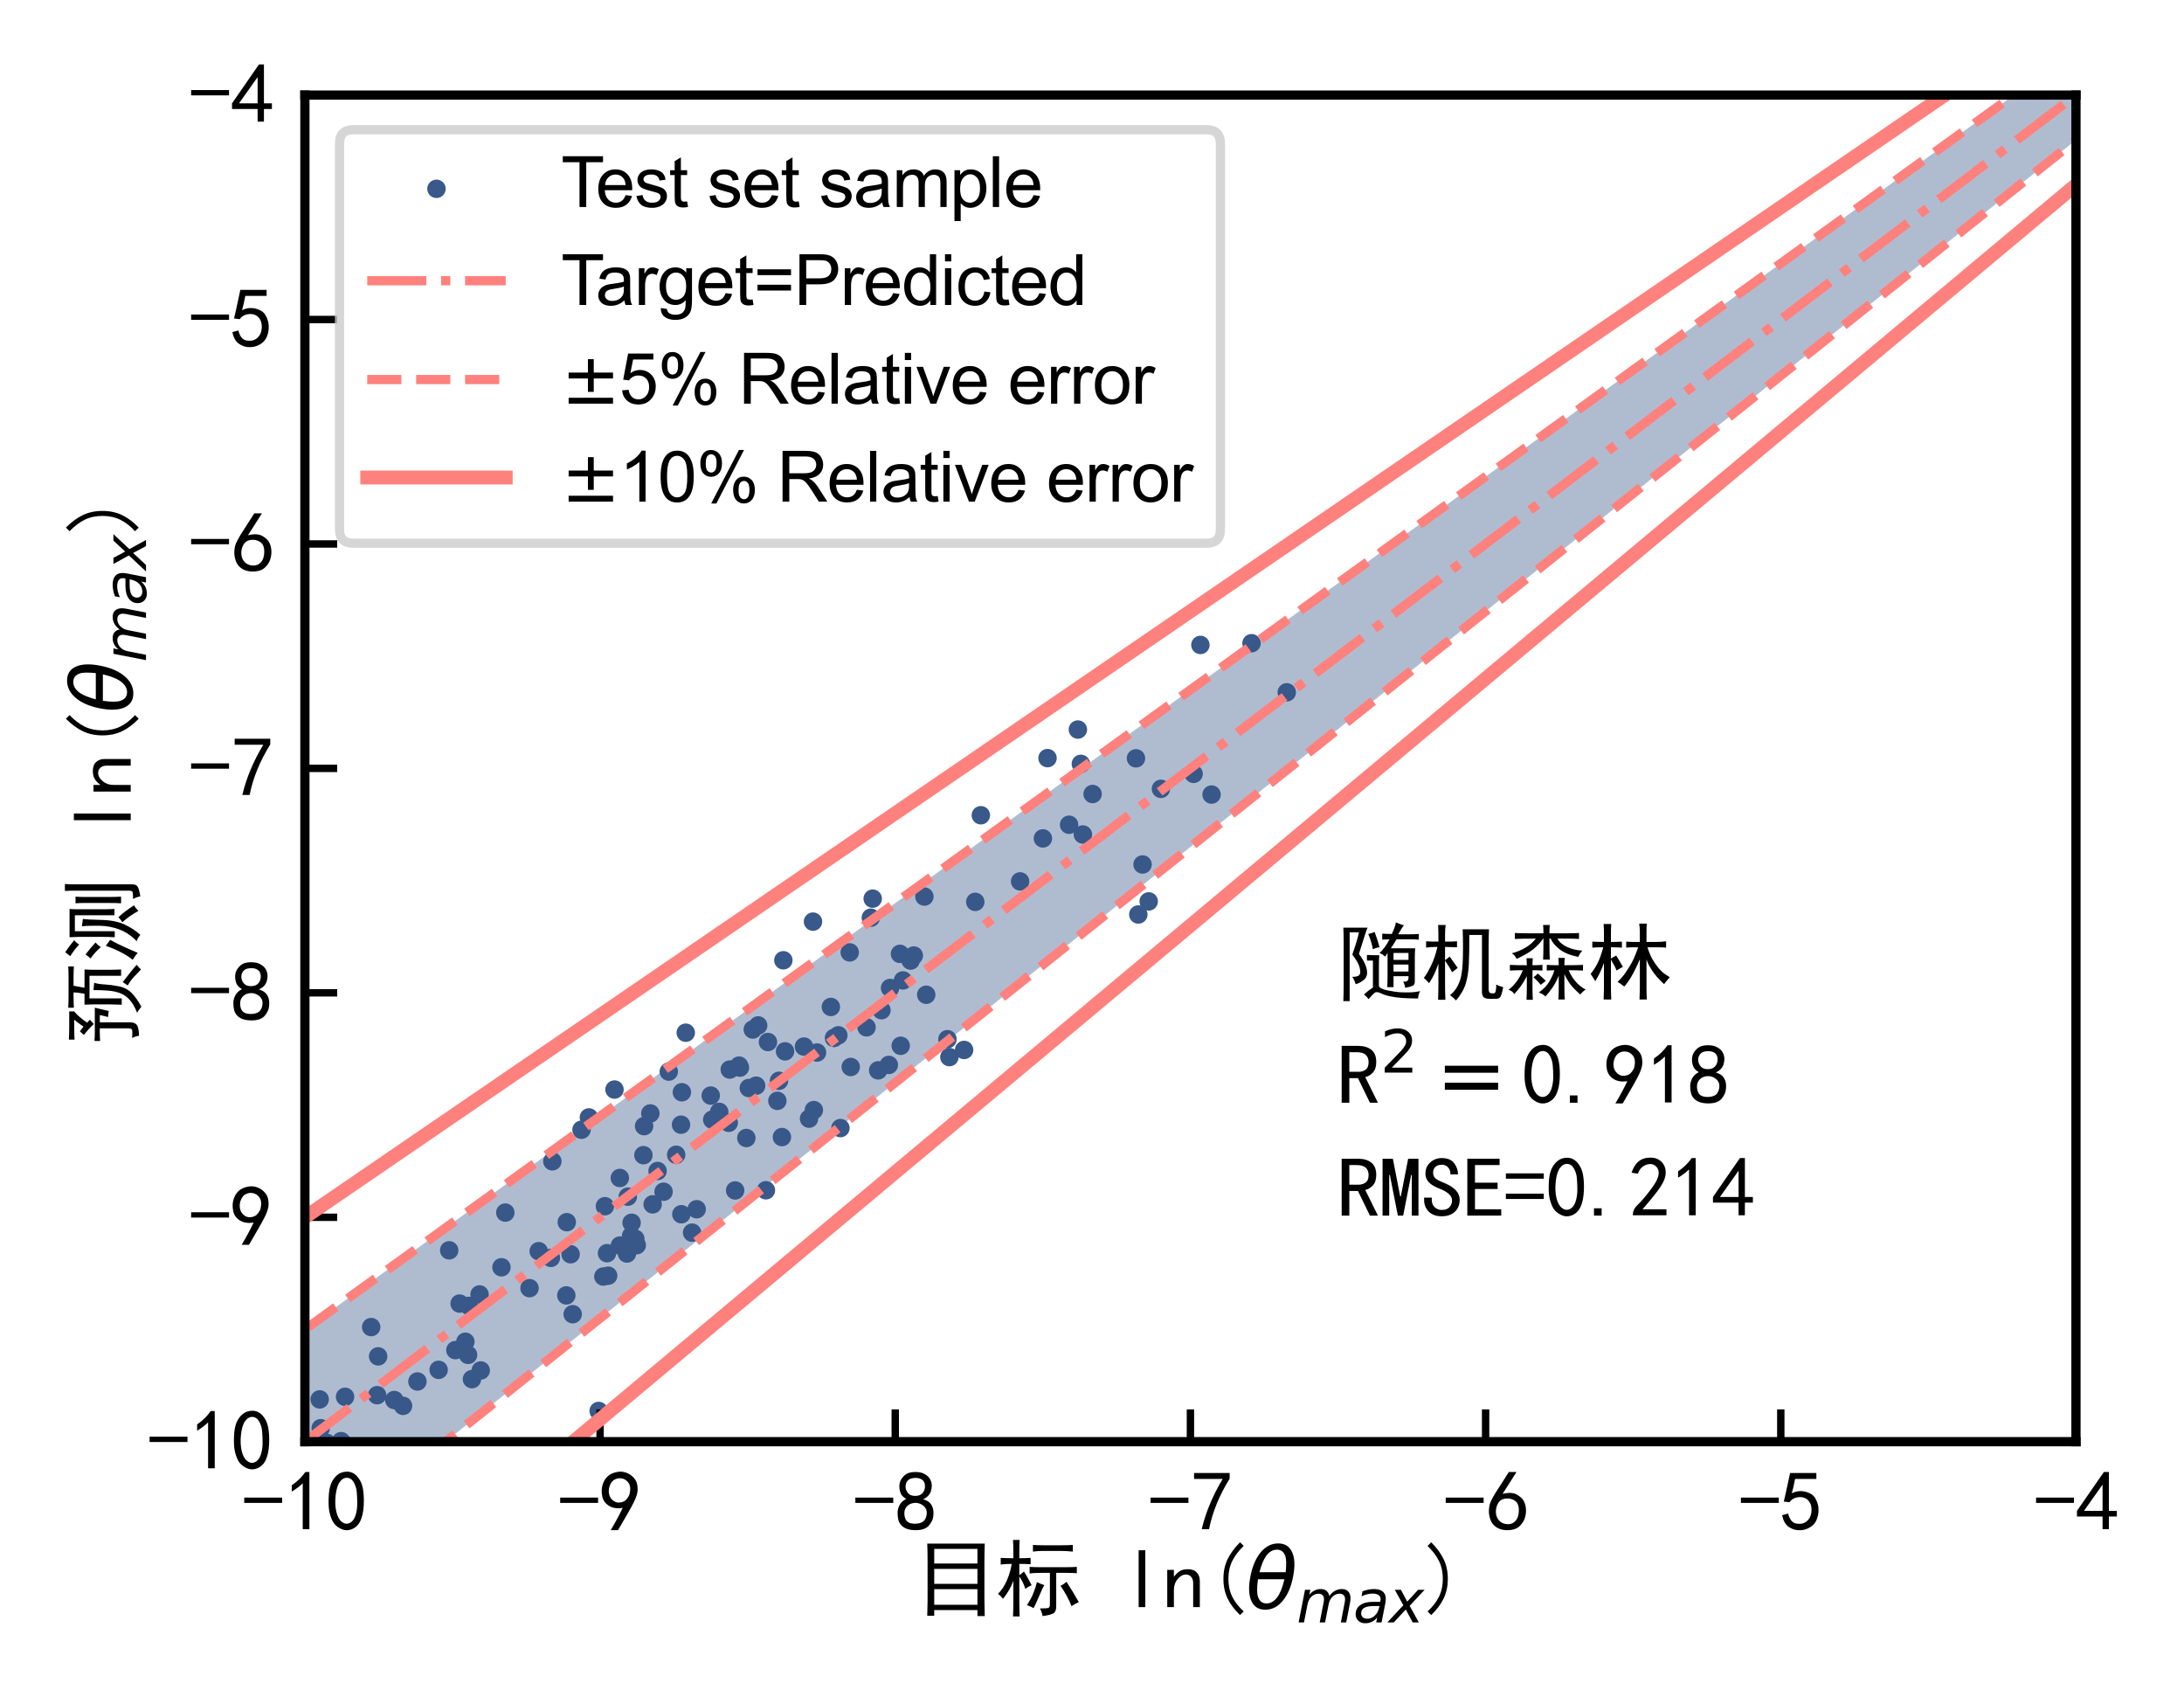 <?xml version="1.0" encoding="utf-8" standalone="no"?>
<!DOCTYPE svg PUBLIC "-//W3C//DTD SVG 1.1//EN"
  "http://www.w3.org/Graphics/SVG/1.1/DTD/svg11.dtd">
<svg xmlns:xlink="http://www.w3.org/1999/xlink" width="236.528pt" height="183.016pt" viewBox="0 0 236.528 183.016" xmlns="http://www.w3.org/2000/svg" version="1.1">
 <defs>
  <style type="text/css">*{stroke-linejoin: round; stroke-linecap: butt}</style>
 </defs>
 <g id="figure_1">
  <g id="patch_1">
   <path d="M 0 183.016 
L 236.528 183.016 
L 236.528 0 
L 0 0 
z
" style="fill: #ffffff"/>
  </g>
  <g id="axes_1">
   <g id="patch_2">
    <path d="M 33.02 156.094 
L 224.828 156.094 
L 224.828 10.294 
L 33.02 10.294 
z
" style="fill: #ffffff"/>
   </g>
   <g id="PathCollection_1">
    <defs>
     <path id="m90072811ea" d="M 0 0.5 
C 0.133 0.5 0.26 0.447 0.354 0.354 
C 0.447 0.26 0.5 0.133 0.5 0 
C 0.5 -0.133 0.447 -0.26 0.354 -0.354 
C 0.26 -0.447 0.133 -0.5 0 -0.5 
C -0.133 -0.5 -0.26 -0.447 -0.354 -0.354 
C -0.447 -0.26 -0.5 -0.133 -0.5 0 
C -0.5 0.133 -0.447 0.26 -0.354 0.354 
C -0.26 0.447 -0.133 0.5 0 0.5 
z
" style="stroke: #385989"/>
    </defs>
    <g clip-path="url(#pa5678ff893)">
     <use xlink:href="#m90072811ea" x="130.003" y="69.827" style="fill: #385989; stroke: #385989"/>
     <use xlink:href="#m90072811ea" x="49.777" y="141.139" style="fill: #385989; stroke: #385989"/>
     <use xlink:href="#m90072811ea" x="135.541" y="69.641" style="fill: #385989; stroke: #385989"/>
     <use xlink:href="#m90072811ea" x="97.546" y="113.227" style="fill: #385989; stroke: #385989"/>
     <use xlink:href="#m90072811ea" x="84.365" y="117.018" style="fill: #385989; stroke: #385989"/>
     <use xlink:href="#m90072811ea" x="102.61" y="112.514" style="fill: #385989; stroke: #385989"/>
     <use xlink:href="#m90072811ea" x="112.947" y="90.775" style="fill: #385989; stroke: #385989"/>
     <use xlink:href="#m90072811ea" x="90.32" y="112.38" style="fill: #385989; stroke: #385989"/>
     <use xlink:href="#m90072811ea" x="59.661" y="136.191" style="fill: #385989; stroke: #385989"/>
     <use xlink:href="#m90072811ea" x="94.515" y="97.298" style="fill: #385989; stroke: #385989"/>
     <use xlink:href="#m90072811ea" x="104.413" y="113.679" style="fill: #385989; stroke: #385989"/>
     <use xlink:href="#m90072811ea" x="65.863" y="138.12" style="fill: #385989; stroke: #385989"/>
     <use xlink:href="#m90072811ea" x="17.676" y="166.149" style="fill: #385989; stroke: #385989"/>
     <use xlink:href="#m90072811ea" x="82.949" y="128.872" style="fill: #385989; stroke: #385989"/>
     <use xlink:href="#m90072811ea" x="98.965" y="103.456" style="fill: #385989; stroke: #385989"/>
     <use xlink:href="#m90072811ea" x="93.847" y="111.229" style="fill: #385989; stroke: #385989"/>
     <use xlink:href="#m90072811ea" x="100.111" y="97.072" style="fill: #385989; stroke: #385989"/>
     <use xlink:href="#m90072811ea" x="69.683" y="125.072" style="fill: #385989; stroke: #385989"/>
     <use xlink:href="#m90072811ea" x="139.357" y="74.96" style="fill: #385989; stroke: #385989"/>
     <use xlink:href="#m90072811ea" x="63.78" y="120.984" style="fill: #385989; stroke: #385989"/>
     <use xlink:href="#m90072811ea" x="73.848" y="118.26" style="fill: #385989; stroke: #385989"/>
     <use xlink:href="#m90072811ea" x="92.025" y="103.116" style="fill: #385989; stroke: #385989"/>
     <use xlink:href="#m90072811ea" x="79.033" y="115.801" style="fill: #385989; stroke: #385989"/>
     <use xlink:href="#m90072811ea" x="115.783" y="89.297" style="fill: #385989; stroke: #385989"/>
     <use xlink:href="#m90072811ea" x="79.617" y="128.89" style="fill: #385989; stroke: #385989"/>
     <use xlink:href="#m90072811ea" x="68.806" y="134.129" style="fill: #385989; stroke: #385989"/>
     <use xlink:href="#m90072811ea" x="124.404" y="97.597" style="fill: #385989; stroke: #385989"/>
     <use xlink:href="#m90072811ea" x="25.704" y="156.908" style="fill: #385989; stroke: #385989"/>
     <use xlink:href="#m90072811ea" x="17.512" y="163.043" style="fill: #385989; stroke: #385989"/>
     <use xlink:href="#m90072811ea" x="129.267" y="83.784" style="fill: #385989; stroke: #385989"/>
     <use xlink:href="#m90072811ea" x="96.395" y="106.971" style="fill: #385989; stroke: #385989"/>
     <use xlink:href="#m90072811ea" x="72.429" y="116.021" style="fill: #385989; stroke: #385989"/>
     <use xlink:href="#m90072811ea" x="80.132" y="115.588" style="fill: #385989; stroke: #385989"/>
     <use xlink:href="#m90072811ea" x="62.022" y="142.291" style="fill: #385989; stroke: #385989"/>
     <use xlink:href="#m90072811ea" x="43.649" y="152.212" style="fill: #385989; stroke: #385989"/>
     <use xlink:href="#m90072811ea" x="59.82" y="125.737" style="fill: #385989; stroke: #385989"/>
     <use xlink:href="#m90072811ea" x="123.027" y="82.104" style="fill: #385989; stroke: #385989"/>
     <use xlink:href="#m90072811ea" x="36.943" y="156.033" style="fill: #385989; stroke: #385989"/>
     <use xlink:href="#m90072811ea" x="98.622" y="104.001" style="fill: #385989; stroke: #385989"/>
     <use xlink:href="#m90072811ea" x="71.864" y="129.031" style="fill: #385989; stroke: #385989"/>
     <use xlink:href="#m90072811ea" x="74.954" y="133.459" style="fill: #385989; stroke: #385989"/>
     <use xlink:href="#m90072811ea" x="22.455" y="162.324" style="fill: #385989; stroke: #385989"/>
     <use xlink:href="#m90072811ea" x="97.793" y="106.15" style="fill: #385989; stroke: #385989"/>
     <use xlink:href="#m90072811ea" x="65.344" y="138.211" style="fill: #385989; stroke: #385989"/>
     <use xlink:href="#m90072811ea" x="77.134" y="121.228" style="fill: #385989; stroke: #385989"/>
     <use xlink:href="#m90072811ea" x="71.216" y="126.784" style="fill: #385989; stroke: #385989"/>
     <use xlink:href="#m90072811ea" x="64.835" y="152.765" style="fill: #385989; stroke: #385989"/>
     <use xlink:href="#m90072811ea" x="42.7" y="151.581" style="fill: #385989; stroke: #385989"/>
     <use xlink:href="#m90072811ea" x="85.021" y="113.831" style="fill: #385989; stroke: #385989"/>
     <use xlink:href="#m90072811ea" x="57.348" y="139.471" style="fill: #385989; stroke: #385989"/>
     <use xlink:href="#m90072811ea" x="123.739" y="93.597" style="fill: #385989; stroke: #385989"/>
     <use xlink:href="#m90072811ea" x="65.738" y="135.683" style="fill: #385989; stroke: #385989"/>
     <use xlink:href="#m90072811ea" x="113.447" y="82.081" style="fill: #385989; stroke: #385989"/>
     <use xlink:href="#m90072811ea" x="4.285" y="186.498" style="fill: #385989; stroke: #385989"/>
     <use xlink:href="#m90072811ea" x="50.772" y="141.389" style="fill: #385989; stroke: #385989"/>
     <use xlink:href="#m90072811ea" x="117.276" y="90.352" style="fill: #385989; stroke: #385989"/>
     <use xlink:href="#m90072811ea" x="102.819" y="114.453" style="fill: #385989; stroke: #385989"/>
     <use xlink:href="#m90072811ea" x="62.977" y="122.317" style="fill: #385989; stroke: #385989"/>
     <use xlink:href="#m90072811ea" x="51.112" y="149.321" style="fill: #385989; stroke: #385989"/>
     <use xlink:href="#m90072811ea" x="19.105" y="168.015" style="fill: #385989; stroke: #385989"/>
     <use xlink:href="#m90072811ea" x="84.838" y="103.971" style="fill: #385989; stroke: #385989"/>
     <use xlink:href="#m90072811ea" x="81.095" y="117.801" style="fill: #385989; stroke: #385989"/>
     <use xlink:href="#m90072811ea" x="82.11" y="111.024" style="fill: #385989; stroke: #385989"/>
     <use xlink:href="#m90072811ea" x="125.73" y="85.409" style="fill: #385989; stroke: #385989"/>
     <use xlink:href="#m90072811ea" x="40.845" y="151.058" style="fill: #385989; stroke: #385989"/>
     <use xlink:href="#m90072811ea" x="51.937" y="140.151" style="fill: #385989; stroke: #385989"/>
     <use xlink:href="#m90072811ea" x="54.308" y="137.209" style="fill: #385989; stroke: #385989"/>
     <use xlink:href="#m90072811ea" x="131.213" y="86.028" style="fill: #385989; stroke: #385989"/>
     <use xlink:href="#m90072811ea" x="95.106" y="115.887" style="fill: #385989; stroke: #385989"/>
     <use xlink:href="#m90072811ea" x="97.467" y="103.277" style="fill: #385989; stroke: #385989"/>
     <use xlink:href="#m90072811ea" x="110.477" y="95.43" style="fill: #385989; stroke: #385989"/>
     <use xlink:href="#m90072811ea" x="67.902" y="135.719" style="fill: #385989; stroke: #385989"/>
     <use xlink:href="#m90072811ea" x="87.071" y="113.313" style="fill: #385989; stroke: #385989"/>
     <use xlink:href="#m90072811ea" x="83.169" y="112.821" style="fill: #385989; stroke: #385989"/>
     <use xlink:href="#m90072811ea" x="91.018" y="122.139" style="fill: #385989; stroke: #385989"/>
     <use xlink:href="#m90072811ea" x="73.791" y="131.466" style="fill: #385989; stroke: #385989"/>
     <use xlink:href="#m90072811ea" x="19.345" y="164.859" style="fill: #385989; stroke: #385989"/>
     <use xlink:href="#m90072811ea" x="22.17" y="157.963" style="fill: #385989; stroke: #385989"/>
     <use xlink:href="#m90072811ea" x="116.735" y="78.989" style="fill: #385989; stroke: #385989"/>
     <use xlink:href="#m90072811ea" x="48.647" y="135.373" style="fill: #385989; stroke: #385989"/>
     <use xlink:href="#m90072811ea" x="87.619" y="121.117" style="fill: #385989; stroke: #385989"/>
     <use xlink:href="#m90072811ea" x="117.057" y="82.703" style="fill: #385989; stroke: #385989"/>
     <use xlink:href="#m90072811ea" x="34.621" y="151.515" style="fill: #385989; stroke: #385989"/>
     <use xlink:href="#m90072811ea" x="106.226" y="88.267" style="fill: #385989; stroke: #385989"/>
     <use xlink:href="#m90072811ea" x="50.694" y="146.696" style="fill: #385989; stroke: #385989"/>
     <use xlink:href="#m90072811ea" x="77.892" y="120.383" style="fill: #385989; stroke: #385989"/>
     <use xlink:href="#m90072811ea" x="70.433" y="120.553" style="fill: #385989; stroke: #385989"/>
     <use xlink:href="#m90072811ea" x="37.162" y="158.3" style="fill: #385989; stroke: #385989"/>
     <use xlink:href="#m90072811ea" x="75.451" y="130.924" style="fill: #385989; stroke: #385989"/>
     <use xlink:href="#m90072811ea" x="61.382" y="132.327" style="fill: #385989; stroke: #385989"/>
     <use xlink:href="#m90072811ea" x="66.551" y="117.967" style="fill: #385989; stroke: #385989"/>
     <use xlink:href="#m90072811ea" x="52.063" y="148.382" style="fill: #385989; stroke: #385989"/>
     <use xlink:href="#m90072811ea" x="67.993" y="129.564" style="fill: #385989; stroke: #385989"/>
     <use xlink:href="#m90072811ea" x="78.923" y="121.565" style="fill: #385989; stroke: #385989"/>
     <use xlink:href="#m90072811ea" x="67.134" y="134.857" style="fill: #385989; stroke: #385989"/>
     <use xlink:href="#m90072811ea" x="88.485" y="113.956" style="fill: #385989; stroke: #385989"/>
     <use xlink:href="#m90072811ea" x="100.309" y="107.702" style="fill: #385989; stroke: #385989"/>
     <use xlink:href="#m90072811ea" x="37.371" y="151.233" style="fill: #385989; stroke: #385989"/>
     <use xlink:href="#m90072811ea" x="40.199" y="143.685" style="fill: #385989; stroke: #385989"/>
     <use xlink:href="#m90072811ea" x="17.184" y="166.808" style="fill: #385989; stroke: #385989"/>
     <use xlink:href="#m90072811ea" x="69.757" y="121.929" style="fill: #385989; stroke: #385989"/>
     <use xlink:href="#m90072811ea" x="105.623" y="97.647" style="fill: #385989; stroke: #385989"/>
     <use xlink:href="#m90072811ea" x="68.963" y="134.815" style="fill: #385989; stroke: #385989"/>
     <use xlink:href="#m90072811ea" x="50.399" y="145.273" style="fill: #385989; stroke: #385989"/>
     <use xlink:href="#m90072811ea" x="40.953" y="146.854" style="fill: #385989; stroke: #385989"/>
     <use xlink:href="#m90072811ea" x="58.341" y="135.467" style="fill: #385989; stroke: #385989"/>
     <use xlink:href="#m90072811ea" x="74.268" y="111.813" style="fill: #385989; stroke: #385989"/>
     <use xlink:href="#m90072811ea" x="11.025" y="171.362" style="fill: #385989; stroke: #385989"/>
     <use xlink:href="#m90072811ea" x="123.281" y="99.011" style="fill: #385989; stroke: #385989"/>
     <use xlink:href="#m90072811ea" x="76.973" y="118.62" style="fill: #385989; stroke: #385989"/>
     <use xlink:href="#m90072811ea" x="81.893" y="117.548" style="fill: #385989; stroke: #385989"/>
     <use xlink:href="#m90072811ea" x="90.792" y="112.094" style="fill: #385989; stroke: #385989"/>
     <use xlink:href="#m90072811ea" x="23.745" y="161.357" style="fill: #385989; stroke: #385989"/>
     <use xlink:href="#m90072811ea" x="57.638" y="156.711" style="fill: #385989; stroke: #385989"/>
     <use xlink:href="#m90072811ea" x="73.755" y="121.771" style="fill: #385989; stroke: #385989"/>
     <use xlink:href="#m90072811ea" x="7.519" y="177.007" style="fill: #385989; stroke: #385989"/>
     <use xlink:href="#m90072811ea" x="67.128" y="127.541" style="fill: #385989; stroke: #385989"/>
     <use xlink:href="#m90072811ea" x="81.526" y="111.466" style="fill: #385989; stroke: #385989"/>
     <use xlink:href="#m90072811ea" x="88.049" y="99.786" style="fill: #385989; stroke: #385989"/>
     <use xlink:href="#m90072811ea" x="18.563" y="166.97" style="fill: #385989; stroke: #385989"/>
     <use xlink:href="#m90072811ea" x="73.23" y="125.027" style="fill: #385989; stroke: #385989"/>
     <use xlink:href="#m90072811ea" x="45.208" y="149.576" style="fill: #385989; stroke: #385989"/>
     <use xlink:href="#m90072811ea" x="89.983" y="109.023" style="fill: #385989; stroke: #385989"/>
     <use xlink:href="#m90072811ea" x="61.332" y="140.255" style="fill: #385989; stroke: #385989"/>
     <use xlink:href="#m90072811ea" x="88.141" y="120.19" style="fill: #385989; stroke: #385989"/>
     <use xlink:href="#m90072811ea" x="92.136" y="115.523" style="fill: #385989; stroke: #385989"/>
     <use xlink:href="#m90072811ea" x="96.262" y="115.3" style="fill: #385989; stroke: #385989"/>
     <use xlink:href="#m90072811ea" x="80.036" y="115.376" style="fill: #385989; stroke: #385989"/>
     <use xlink:href="#m90072811ea" x="54.726" y="131.289" style="fill: #385989; stroke: #385989"/>
     <use xlink:href="#m90072811ea" x="84.189" y="119.189" style="fill: #385989; stroke: #385989"/>
     <use xlink:href="#m90072811ea" x="84.682" y="123.112" style="fill: #385989; stroke: #385989"/>
     <use xlink:href="#m90072811ea" x="16.549" y="164.027" style="fill: #385989; stroke: #385989"/>
     <use xlink:href="#m90072811ea" x="68.403" y="132.391" style="fill: #385989; stroke: #385989"/>
     <use xlink:href="#m90072811ea" x="118.33" y="85.968" style="fill: #385989; stroke: #385989"/>
     <use xlink:href="#m90072811ea" x="65.513" y="130.597" style="fill: #385989; stroke: #385989"/>
     <use xlink:href="#m90072811ea" x="34.908" y="165.669" style="fill: #385989; stroke: #385989"/>
     <use xlink:href="#m90072811ea" x="38.1" y="168.82" style="fill: #385989; stroke: #385989"/>
     <use xlink:href="#m90072811ea" x="13.62" y="168.107" style="fill: #385989; stroke: #385989"/>
     <use xlink:href="#m90072811ea" x="35.403" y="156.23" style="fill: #385989; stroke: #385989"/>
     <use xlink:href="#m90072811ea" x="61.796" y="135.798" style="fill: #385989; stroke: #385989"/>
     <use xlink:href="#m90072811ea" x="49.316" y="146.178" style="fill: #385989; stroke: #385989"/>
     <use xlink:href="#m90072811ea" x="70.683" y="130.397" style="fill: #385989; stroke: #385989"/>
     <use xlink:href="#m90072811ea" x="24.327" y="155.423" style="fill: #385989; stroke: #385989"/>
     <use xlink:href="#m90072811ea" x="47.505" y="148.313" style="fill: #385989; stroke: #385989"/>
     <use xlink:href="#m90072811ea" x="80.83" y="123.212" style="fill: #385989; stroke: #385989"/>
     <use xlink:href="#m90072811ea" x="94.313" y="99.36" style="fill: #385989; stroke: #385989"/>
     <use xlink:href="#m90072811ea" x="12.085" y="173.254" style="fill: #385989; stroke: #385989"/>
     <use xlink:href="#m90072811ea" x="68.344" y="133.814" style="fill: #385989; stroke: #385989"/>
     <use xlink:href="#m90072811ea" x="95.465" y="109.374" style="fill: #385989; stroke: #385989"/>
     <use xlink:href="#m90072811ea" x="34.73" y="154.632" style="fill: #385989; stroke: #385989"/>
    </g>
   </g>
   <g id="PolyCollection_1">
    <path d="M -30.916 219.274 
L -30.916 190.114 
L -27.041 187.316 
L -23.166 184.517 
L -19.291 181.719 
L -15.416 178.921 
L -11.541 176.123 
L -7.667 173.325 
L -3.792 170.526 
L 0.083 167.728 
L 3.958 164.93 
L 7.833 162.132 
L 11.708 159.334 
L 15.583 156.536 
L 19.458 153.737 
L 23.333 150.939 
L 27.208 148.141 
L 31.083 145.343 
L 34.957 142.545 
L 38.832 139.746 
L 42.707 136.948 
L 46.582 134.15 
L 50.457 131.352 
L 54.332 128.554 
L 58.207 125.756 
L 62.082 122.957 
L 65.957 120.159 
L 69.832 117.361 
L 73.707 114.563 
L 77.581 111.765 
L 81.456 108.966 
L 85.331 106.168 
L 89.206 103.37 
L 93.081 100.572 
L 96.956 97.774 
L 100.831 94.976 
L 104.706 92.177 
L 108.581 89.379 
L 112.456 86.581 
L 116.331 83.783 
L 120.205 80.985 
L 124.08 78.186 
L 127.955 75.388 
L 131.83 72.59 
L 135.705 69.792 
L 139.58 66.994 
L 143.455 64.196 
L 147.33 61.397 
L 151.205 58.599 
L 155.08 55.801 
L 158.955 53.003 
L 162.829 50.205 
L 166.704 47.406 
L 170.579 44.608 
L 174.454 41.81 
L 178.329 39.012 
L 182.204 36.214 
L 186.079 33.416 
L 189.954 30.617 
L 193.829 27.819 
L 197.704 25.021 
L 201.579 22.223 
L 205.453 19.425 
L 209.328 16.626 
L 213.203 13.828 
L 217.078 11.03 
L 220.953 8.232 
L 224.828 5.434 
L 228.703 2.636 
L 232.578 -0.163 
L 236.453 -2.961 
L 240.328 -5.759 
L 244.203 -8.557 
L 248.077 -11.355 
L 251.952 -14.154 
L 255.827 -16.952 
L 259.702 -19.75 
L 263.577 -22.548 
L 267.452 -25.346 
L 271.327 -28.144 
L 275.202 -30.943 
L 279.077 -33.741 
L 282.952 -36.539 
L 286.827 -39.337 
L 290.701 -42.135 
L 294.576 -44.934 
L 298.451 -47.732 
L 302.326 -50.53 
L 306.201 -53.328 
L 310.076 -56.126 
L 313.951 -58.924 
L 317.826 -61.723 
L 321.701 -64.521 
L 325.576 -67.319 
L 329.451 -70.117 
L 333.325 -72.915 
L 337.2 -75.714 
L 341.075 -78.512 
L 344.95 -81.31 
L 348.825 -84.108 
L 352.7 -86.906 
L 352.7 -86.906 
L 352.7 -86.906 
L 348.825 -83.814 
L 344.95 -80.721 
L 341.075 -77.628 
L 337.2 -74.535 
L 333.325 -71.443 
L 329.451 -68.35 
L 325.576 -65.257 
L 321.701 -62.164 
L 317.826 -59.072 
L 313.951 -55.979 
L 310.076 -52.886 
L 306.201 -49.794 
L 302.326 -46.701 
L 298.451 -43.608 
L 294.576 -40.515 
L 290.701 -37.423 
L 286.827 -34.33 
L 282.952 -31.237 
L 279.077 -28.144 
L 275.202 -25.052 
L 271.327 -21.959 
L 267.452 -18.866 
L 263.577 -15.774 
L 259.702 -12.681 
L 255.827 -9.588 
L 251.952 -6.495 
L 248.077 -3.403 
L 244.203 -0.31 
L 240.328 2.783 
L 236.453 5.876 
L 232.578 8.968 
L 228.703 12.061 
L 224.828 15.154 
L 220.953 18.246 
L 217.078 21.339 
L 213.203 24.432 
L 209.328 27.525 
L 205.453 30.617 
L 201.579 33.71 
L 197.704 36.803 
L 193.829 39.896 
L 189.954 42.988 
L 186.079 46.081 
L 182.204 49.174 
L 178.329 52.266 
L 174.454 55.359 
L 170.579 58.452 
L 166.704 61.545 
L 162.829 64.637 
L 158.955 67.73 
L 155.08 70.823 
L 151.205 73.916 
L 147.33 77.008 
L 143.455 80.101 
L 139.58 83.194 
L 135.705 86.286 
L 131.83 89.379 
L 127.955 92.472 
L 124.08 95.565 
L 120.205 98.657 
L 116.331 101.75 
L 112.456 104.843 
L 108.581 107.936 
L 104.706 111.028 
L 100.831 114.121 
L 96.956 117.214 
L 93.081 120.306 
L 89.206 123.399 
L 85.331 126.492 
L 81.456 129.585 
L 77.581 132.677 
L 73.707 135.77 
L 69.832 138.863 
L 65.957 141.956 
L 62.082 145.048 
L 58.207 148.141 
L 54.332 151.234 
L 50.457 154.326 
L 46.582 157.419 
L 42.707 160.512 
L 38.832 163.605 
L 34.957 166.697 
L 31.083 169.79 
L 27.208 172.883 
L 23.333 175.976 
L 19.458 179.068 
L 15.583 182.161 
L 11.708 185.254 
L 7.833 188.346 
L 3.958 191.439 
L 0.083 194.532 
L -3.792 197.625 
L -7.667 200.717 
L -11.541 203.81 
L -15.416 206.903 
L -19.291 209.996 
L -23.166 213.088 
L -27.041 216.181 
L -30.916 219.274 
z
" clip-path="url(#pa5678ff893)" style="fill: #385989; fill-opacity: 0.4"/>
   </g>
   <g id="matplotlib.axis_1">
    <g id="xtick_1">
     <g id="line2d_1">
      <defs>
       <path id="m17f857b18f" d="M 0 0 
L 0 -3.5 
" style="stroke: #000000; stroke-width: 0.8"/>
      </defs>
      <g>
       <use xlink:href="#m17f857b18f" x="33.02" y="156.094" style="stroke: #000000; stroke-width: 0.8"/>
      </g>
     </g>
     <g id="text_1">
      <!-- -10 -->
      <g transform="translate(26.27 165.781) scale(0.09 -0.09)">
       <defs>
        <path id="SimHei-2d" d="M 2975 2125 
L 125 2125 
L 125 2525 
L 2975 2525 
L 2975 2125 
z
" transform="scale(0.016)"/>
        <path id="SimHei-31" d="M 1400 3600 
Q 1075 3275 575 2975 
L 575 3450 
Q 1200 3875 1600 4450 
L 1900 4450 
L 1900 150 
L 1400 150 
L 1400 3600 
z
" transform="scale(0.016)"/>
        <path id="SimHei-30" d="M 225 2537 
Q 250 3200 412 3587 
Q 575 3975 875 4225 
Q 1175 4475 1612 4475 
Q 2050 4475 2375 4112 
Q 2700 3750 2800 3200 
Q 2900 2650 2862 1937 
Q 2825 1225 2612 775 
Q 2400 325 1975 150 
Q 1550 -25 1125 187 
Q 700 400 525 750 
Q 350 1100 275 1487 
Q 200 1875 225 2537 
z
M 750 2687 
Q 675 2000 800 1462 
Q 925 925 1212 700 
Q 1500 475 1800 612 
Q 2100 750 2237 1162 
Q 2375 1575 2375 2062 
Q 2375 2550 2337 2950 
Q 2300 3350 2112 3675 
Q 1925 4000 1612 4012 
Q 1300 4025 1062 3700 
Q 825 3375 750 2687 
z
" transform="scale(0.016)"/>
       </defs>
       <use xlink:href="#SimHei-2d"/>
       <use xlink:href="#SimHei-31" x="50"/>
       <use xlink:href="#SimHei-30" x="100"/>
      </g>
     </g>
    </g>
    <g id="xtick_2">
     <g id="line2d_2">
      <g>
       <use xlink:href="#m17f857b18f" x="64.988" y="156.094" style="stroke: #000000; stroke-width: 0.8"/>
      </g>
     </g>
     <g id="text_2">
      <!-- -9 -->
      <g transform="translate(60.488 165.781) scale(0.09 -0.09)">
       <defs>
        <path id="SimHei-39" d="M 800 75 
Q 1350 1000 1700 1750 
Q 1075 1650 662 1912 
Q 250 2175 162 2625 
Q 75 3075 175 3437 
Q 275 3800 487 4037 
Q 700 4275 1000 4375 
Q 1300 4475 1537 4475 
Q 1775 4475 2025 4375 
Q 2275 4275 2475 4075 
Q 2675 3875 2750 3662 
Q 2825 3450 2825 3112 
Q 2825 2775 2575 2250 
Q 2325 1725 1350 75 
L 800 75 
z
M 662 2875 
Q 700 2550 937 2337 
Q 1175 2125 1450 2150 
Q 1725 2175 1887 2300 
Q 2050 2425 2200 2725 
Q 2300 3100 2250 3362 
Q 2200 3625 1987 3800 
Q 1775 3975 1525 3975 
Q 1375 4000 1137 3900 
Q 900 3800 762 3500 
Q 625 3200 662 2875 
z
" transform="scale(0.016)"/>
       </defs>
       <use xlink:href="#SimHei-2d"/>
       <use xlink:href="#SimHei-39" x="50"/>
      </g>
     </g>
    </g>
    <g id="xtick_3">
     <g id="line2d_3">
      <g>
       <use xlink:href="#m17f857b18f" x="96.956" y="156.094" style="stroke: #000000; stroke-width: 0.8"/>
      </g>
     </g>
     <g id="text_3">
      <!-- -8 -->
      <g transform="translate(92.456 165.781) scale(0.09 -0.09)">
       <defs>
        <path id="SimHei-38" d="M 175 1375 
Q 175 1675 325 1962 
Q 475 2250 825 2425 
Q 525 2600 425 2812 
Q 325 3025 312 3300 
Q 300 3575 387 3775 
Q 475 3975 650 4150 
Q 825 4325 1037 4387 
Q 1250 4450 1500 4450 
Q 1750 4450 1950 4400 
Q 2150 4350 2375 4187 
Q 2600 4025 2700 3725 
Q 2800 3425 2687 3025 
Q 2575 2625 2100 2400 
Q 2525 2275 2700 2012 
Q 2875 1750 2875 1375 
Q 2875 1000 2762 775 
Q 2650 550 2512 400 
Q 2375 250 2137 162 
Q 1900 75 1537 75 
Q 1175 75 912 162 
Q 650 250 475 425 
Q 300 600 237 837 
Q 175 1075 175 1375 
z
M 687 1400 
Q 675 1100 787 875 
Q 900 650 1200 587 
Q 1500 525 1825 600 
Q 2150 675 2275 950 
Q 2400 1225 2362 1500 
Q 2325 1775 2050 1962 
Q 1775 2150 1450 2125 
Q 1125 2100 912 1900 
Q 700 1700 687 1400 
z
M 775 3350 
Q 775 3100 950 2875 
Q 1125 2650 1500 2650 
Q 1875 2650 2062 2875 
Q 2250 3100 2237 3412 
Q 2225 3725 2012 3875 
Q 1800 4025 1437 4000 
Q 1075 3975 925 3787 
Q 775 3600 775 3350 
z
" transform="scale(0.016)"/>
       </defs>
       <use xlink:href="#SimHei-2d"/>
       <use xlink:href="#SimHei-38" x="50"/>
      </g>
     </g>
    </g>
    <g id="xtick_4">
     <g id="line2d_4">
      <g>
       <use xlink:href="#m17f857b18f" x="128.924" y="156.094" style="stroke: #000000; stroke-width: 0.8"/>
      </g>
     </g>
     <g id="text_4">
      <!-- -7 -->
      <g transform="translate(124.424 165.781) scale(0.09 -0.09)">
       <defs>
        <path id="SimHei-37" d="M 850 150 
Q 1300 2050 2425 3925 
L 275 3925 
L 275 4375 
L 2950 4375 
L 2950 3950 
Q 1775 2050 1400 150 
L 850 150 
z
" transform="scale(0.016)"/>
       </defs>
       <use xlink:href="#SimHei-2d"/>
       <use xlink:href="#SimHei-37" x="50"/>
      </g>
     </g>
    </g>
    <g id="xtick_5">
     <g id="line2d_5">
      <g>
       <use xlink:href="#m17f857b18f" x="160.892" y="156.094" style="stroke: #000000; stroke-width: 0.8"/>
      </g>
     </g>
     <g id="text_5">
      <!-- -6 -->
      <g transform="translate(156.392 165.781) scale(0.09 -0.09)">
       <defs>
        <path id="SimHei-36" d="M 250 1612 
Q 275 1975 387 2225 
Q 500 2475 725 2850 
L 1750 4450 
L 2325 4450 
L 1275 2800 
Q 1950 2975 2350 2750 
Q 2750 2525 2887 2237 
Q 3025 1950 3037 1612 
Q 3050 1275 2937 950 
Q 2825 625 2537 362 
Q 2250 100 1737 75 
Q 1225 50 862 262 
Q 500 475 362 862 
Q 225 1250 250 1612 
z
M 1025 787 
Q 1250 550 1625 525 
Q 2000 500 2250 775 
Q 2500 1050 2500 1575 
Q 2500 2100 2187 2300 
Q 1875 2500 1487 2450 
Q 1100 2400 925 2075 
Q 750 1750 775 1387 
Q 800 1025 1025 787 
z
" transform="scale(0.016)"/>
       </defs>
       <use xlink:href="#SimHei-2d"/>
       <use xlink:href="#SimHei-36" x="50"/>
      </g>
     </g>
    </g>
    <g id="xtick_6">
     <g id="line2d_6">
      <g>
       <use xlink:href="#m17f857b18f" x="192.86" y="156.094" style="stroke: #000000; stroke-width: 0.8"/>
      </g>
     </g>
     <g id="text_6">
      <!-- -5 -->
      <g transform="translate(188.36 165.781) scale(0.09 -0.09)">
       <defs>
        <path id="SimHei-35" d="M 550 1325 
Q 725 650 1150 575 
Q 1575 500 1837 662 
Q 2100 825 2212 1087 
Q 2325 1350 2312 1675 
Q 2300 2000 2137 2225 
Q 1975 2450 1725 2525 
Q 1475 2600 1162 2525 
Q 850 2450 650 2175 
L 225 2225 
Q 275 2375 700 4375 
L 2675 4375 
L 2675 3925 
L 1075 3925 
Q 950 3250 825 2850 
Q 1200 3025 1525 3012 
Q 1850 3000 2150 2862 
Q 2450 2725 2587 2487 
Q 2725 2250 2787 2012 
Q 2850 1775 2837 1500 
Q 2825 1225 2725 937 
Q 2625 650 2425 462 
Q 2225 275 1937 162 
Q 1650 50 1275 75 
Q 900 100 562 350 
Q 225 600 100 1200 
L 550 1325 
z
" transform="scale(0.016)"/>
       </defs>
       <use xlink:href="#SimHei-2d"/>
       <use xlink:href="#SimHei-35" x="50"/>
      </g>
     </g>
    </g>
    <g id="xtick_7">
     <g id="line2d_7">
      <g>
       <use xlink:href="#m17f857b18f" x="224.828" y="156.094" style="stroke: #000000; stroke-width: 0.8"/>
      </g>
     </g>
     <g id="text_7">
      <!-- -4 -->
      <g transform="translate(220.328 165.781) scale(0.09 -0.09)">
       <defs>
        <path id="SimHei-34" d="M 2000 1100 
L 75 1100 
L 75 1525 
L 2100 4450 
L 2475 4450 
L 2475 1525 
L 3075 1525 
L 3075 1100 
L 2475 1100 
L 2475 150 
L 2000 150 
L 2000 1100 
z
M 2000 1525 
L 2000 3500 
L 600 1525 
L 2000 1525 
z
" transform="scale(0.016)"/>
       </defs>
       <use xlink:href="#SimHei-2d"/>
       <use xlink:href="#SimHei-34" x="50"/>
      </g>
     </g>
    </g>
    <g id="text_8">
     <!-- 目标 ln($\theta_{max}$) -->
     <g transform="translate(98.909 174.196) scale(0.09 -0.09)">
      <defs>
       <path id="SimHei-76ee" d="M 5375 4900 
Q 5350 4175 5350 3525 
L 5350 600 
Q 5350 225 5375 -550 
L 4825 -550 
L 4825 -100 
L 1575 -100 
L 1575 -525 
L 1050 -525 
Q 1075 150 1075 550 
L 1075 3525 
Q 1075 4350 1050 4900 
L 5375 4900 
z
M 4825 300 
L 4825 1475 
L 1575 1475 
L 1575 300 
L 4825 300 
z
M 4825 1875 
L 4825 3000 
L 1575 3000 
L 1575 1875 
L 4825 1875 
z
M 4825 3400 
L 4825 4500 
L 1575 4500 
L 1575 3400 
L 4825 3400 
z
" transform="scale(0.016)"/>
       <path id="SimHei-6807" d="M 1275 4400 
Q 1275 4800 1250 5175 
L 1750 5175 
Q 1725 4825 1725 4400 
L 1725 3800 
Q 2125 3800 2575 3825 
L 2575 3350 
Q 2125 3375 1725 3375 
L 1725 2525 
Q 1900 2650 2075 2800 
Q 2400 2275 2650 1775 
Q 2375 1650 2175 1500 
Q 2025 2000 1725 2425 
L 1725 475 
Q 1725 -50 1750 -575 
L 1250 -575 
Q 1275 -25 1275 475 
L 1275 2100 
Q 1025 1400 500 750 
Q 350 950 125 1125 
Q 550 1550 812 2187 
Q 1075 2825 1150 3375 
Q 675 3375 325 3325 
L 325 3825 
Q 800 3800 1275 3800 
L 1275 4400 
z
M 5175 3125 
Q 5675 3125 6050 3150 
L 6050 2675 
Q 5675 2700 5275 2700 
L 4500 2700 
L 4500 175 
Q 4500 -225 4275 -350 
Q 4050 -475 3475 -550 
Q 3425 -250 3275 25 
Q 3775 25 3900 62 
Q 4025 100 4025 350 
L 4025 2700 
L 3400 2700 
Q 2775 2700 2500 2650 
L 2500 3150 
Q 2825 3125 3400 3125 
L 5175 3125 
z
M 4900 4775 
Q 5425 4775 5750 4800 
L 5750 4300 
Q 5275 4350 4750 4350 
L 3525 4350 
Q 3125 4350 2750 4300 
L 2750 4800 
Q 3100 4775 3525 4775 
L 4900 4775 
z
M 5275 2025 
Q 5825 1175 6200 500 
Q 5925 375 5650 200 
Q 5375 925 4825 1725 
Q 5075 1850 5275 2025 
z
M 3600 1775 
Q 3500 1625 3225 975 
Q 2950 325 2800 50 
Q 2575 175 2300 275 
Q 2625 775 2787 1187 
Q 2950 1600 3050 2000 
Q 3325 1875 3600 1775 
z
" transform="scale(0.016)"/>
       <path id="SimHei-20" transform="scale(0.016)"/>
       <path id="SimHei-6c" d="M 1825 125 
L 1325 125 
L 1325 4400 
L 1825 4400 
L 1825 125 
z
" transform="scale(0.016)"/>
       <path id="SimHei-6e" d="M 2800 125 
L 2300 125 
L 2300 1925 
Q 2300 2225 2150 2400 
Q 2000 2575 1750 2575 
Q 1425 2575 1137 2237 
Q 850 1900 850 1400 
L 850 125 
L 350 125 
L 350 2925 
L 850 2925 
L 850 2400 
Q 1050 2675 1287 2825 
Q 1525 2975 1900 2975 
Q 2350 2975 2575 2725 
Q 2800 2475 2800 2100 
L 2800 125 
z
" transform="scale(0.016)"/>
       <path id="SimHei-28" d="M 2975 -200 
L 2700 -475 
Q 2075 125 1762 775 
Q 1450 1425 1450 2250 
Q 1450 3075 1762 3725 
Q 2075 4375 2700 5000 
L 2975 4725 
Q 2400 4175 2112 3587 
Q 1825 3000 1825 2250 
Q 1825 1500 2112 912 
Q 2400 325 2975 -200 
z
" transform="scale(0.016)"/>
       <path id="DejaVuSans-Oblique-3b8" d="M 2913 2219 
L 925 2219 
Q 791 1284 928 888 
Q 1100 400 1566 400 
Q 2034 400 2391 891 
Q 2703 1322 2913 2219 
z
M 3009 2750 
Q 3094 3638 2984 3950 
Q 2813 4444 2353 4444 
Q 1875 4444 1525 3956 
Q 1250 3563 1034 2750 
L 3009 2750 
z
M 2444 4913 
Q 3194 4913 3494 4250 
Q 3794 3591 3566 2422 
Q 3341 1256 2781 594 
Q 2225 -72 1475 -72 
Q 722 -72 425 594 
Q 128 1256 353 2422 
Q 581 3591 1134 4250 
Q 1691 4913 2444 4913 
z
" transform="scale(0.016)"/>
       <path id="DejaVuSans-Oblique-6d" d="M 5747 2113 
L 5338 0 
L 4763 0 
L 5166 2094 
Q 5191 2228 5203 2325 
Q 5216 2422 5216 2491 
Q 5216 2772 5059 2928 
Q 4903 3084 4622 3084 
Q 4203 3084 3875 2770 
Q 3547 2456 3450 1953 
L 3066 0 
L 2491 0 
L 2900 2094 
Q 2925 2209 2937 2307 
Q 2950 2406 2950 2484 
Q 2950 2769 2794 2926 
Q 2638 3084 2363 3084 
Q 1938 3084 1609 2770 
Q 1281 2456 1184 1953 
L 800 0 
L 225 0 
L 909 3500 
L 1484 3500 
L 1375 2956 
Q 1609 3263 1923 3423 
Q 2238 3584 2597 3584 
Q 2978 3584 3223 3384 
Q 3469 3184 3519 2828 
Q 3781 3197 4126 3390 
Q 4472 3584 4856 3584 
Q 5306 3584 5551 3325 
Q 5797 3066 5797 2591 
Q 5797 2488 5784 2364 
Q 5772 2241 5747 2113 
z
" transform="scale(0.016)"/>
       <path id="DejaVuSans-Oblique-61" d="M 3438 1997 
L 3047 0 
L 2472 0 
L 2578 531 
Q 2325 219 2001 64 
Q 1678 -91 1281 -91 
Q 834 -91 548 182 
Q 263 456 263 884 
Q 263 1497 752 1853 
Q 1241 2209 2100 2209 
L 2900 2209 
L 2931 2363 
Q 2938 2388 2941 2417 
Q 2944 2447 2944 2509 
Q 2944 2788 2717 2942 
Q 2491 3097 2081 3097 
Q 1800 3097 1504 3025 
Q 1209 2953 897 2809 
L 997 3341 
Q 1322 3463 1633 3523 
Q 1944 3584 2234 3584 
Q 2853 3584 3176 3315 
Q 3500 3047 3500 2534 
Q 3500 2431 3484 2292 
Q 3469 2153 3438 1997 
z
M 2816 1759 
L 2241 1759 
Q 1534 1759 1195 1570 
Q 856 1381 856 984 
Q 856 709 1029 553 
Q 1203 397 1509 397 
Q 1978 397 2328 733 
Q 2678 1069 2791 1631 
L 2816 1759 
z
" transform="scale(0.016)"/>
       <path id="DejaVuSans-Oblique-78" d="M 3841 3500 
L 2234 1784 
L 3219 0 
L 2559 0 
L 1819 1388 
L 531 0 
L -166 0 
L 1556 1844 
L 641 3500 
L 1300 3500 
L 1972 2234 
L 3144 3500 
L 3841 3500 
z
" transform="scale(0.016)"/>
       <path id="SimHei-29" d="M 1675 2250 
Q 1675 1425 1362 775 
Q 1050 125 425 -475 
L 150 -200 
Q 725 325 1012 912 
Q 1300 1500 1300 2250 
Q 1300 3000 1012 3587 
Q 725 4175 150 4725 
L 425 5000 
Q 1050 4375 1362 3725 
Q 1675 3075 1675 2250 
z
" transform="scale(0.016)"/>
      </defs>
      <use xlink:href="#SimHei-76ee" transform="translate(0 0.141)"/>
      <use xlink:href="#SimHei-6807" transform="translate(100 0.141)"/>
      <use xlink:href="#SimHei-20" transform="translate(200 0.141)"/>
      <use xlink:href="#SimHei-6c" transform="translate(250 0.141)"/>
      <use xlink:href="#SimHei-6e" transform="translate(300 0.141)"/>
      <use xlink:href="#SimHei-28" transform="translate(350 0.141)"/>
      <use xlink:href="#DejaVuSans-Oblique-3b8" transform="translate(400 0.141)"/>
      <use xlink:href="#DejaVuSans-Oblique-6d" transform="translate(461.182 -16.266) scale(0.7)"/>
      <use xlink:href="#DejaVuSans-Oblique-61" transform="translate(529.37 -16.266) scale(0.7)"/>
      <use xlink:href="#DejaVuSans-Oblique-78" transform="translate(572.266 -16.266) scale(0.7)"/>
      <use xlink:href="#SimHei-29" transform="translate(616.426 0.141)"/>
     </g>
    </g>
   </g>
   <g id="matplotlib.axis_2">
    <g id="ytick_1">
     <g id="line2d_8">
      <defs>
       <path id="m680b1b2da4" d="M 0 0 
L 3.5 0 
" style="stroke: #000000; stroke-width: 0.8"/>
      </defs>
      <g>
       <use xlink:href="#m680b1b2da4" x="33.02" y="156.094" style="stroke: #000000; stroke-width: 0.8"/>
      </g>
     </g>
     <g id="text_9">
      <!-- -10 -->
      <g transform="translate(16.02 159.188) scale(0.09 -0.09)">
       <use xlink:href="#SimHei-2d"/>
       <use xlink:href="#SimHei-31" x="50"/>
       <use xlink:href="#SimHei-30" x="100"/>
      </g>
     </g>
    </g>
    <g id="ytick_2">
     <g id="line2d_9">
      <g>
       <use xlink:href="#m680b1b2da4" x="33.02" y="131.794" style="stroke: #000000; stroke-width: 0.8"/>
      </g>
     </g>
     <g id="text_10">
      <!-- -9 -->
      <g transform="translate(20.52 134.887) scale(0.09 -0.09)">
       <use xlink:href="#SimHei-2d"/>
       <use xlink:href="#SimHei-39" x="50"/>
      </g>
     </g>
    </g>
    <g id="ytick_3">
     <g id="line2d_10">
      <g>
       <use xlink:href="#m680b1b2da4" x="33.02" y="107.494" style="stroke: #000000; stroke-width: 0.8"/>
      </g>
     </g>
     <g id="text_11">
      <!-- -8 -->
      <g transform="translate(20.52 110.588) scale(0.09 -0.09)">
       <use xlink:href="#SimHei-2d"/>
       <use xlink:href="#SimHei-38" x="50"/>
      </g>
     </g>
    </g>
    <g id="ytick_4">
     <g id="line2d_11">
      <g>
       <use xlink:href="#m680b1b2da4" x="33.02" y="83.194" style="stroke: #000000; stroke-width: 0.8"/>
      </g>
     </g>
     <g id="text_12">
      <!-- -7 -->
      <g transform="translate(20.52 86.287) scale(0.09 -0.09)">
       <use xlink:href="#SimHei-2d"/>
       <use xlink:href="#SimHei-37" x="50"/>
      </g>
     </g>
    </g>
    <g id="ytick_5">
     <g id="line2d_12">
      <g>
       <use xlink:href="#m680b1b2da4" x="33.02" y="58.894" style="stroke: #000000; stroke-width: 0.8"/>
      </g>
     </g>
     <g id="text_13">
      <!-- -6 -->
      <g transform="translate(20.52 61.987) scale(0.09 -0.09)">
       <use xlink:href="#SimHei-2d"/>
       <use xlink:href="#SimHei-36" x="50"/>
      </g>
     </g>
    </g>
    <g id="ytick_6">
     <g id="line2d_13">
      <g>
       <use xlink:href="#m680b1b2da4" x="33.02" y="34.594" style="stroke: #000000; stroke-width: 0.8"/>
      </g>
     </g>
     <g id="text_14">
      <!-- -5 -->
      <g transform="translate(20.52 37.688) scale(0.09 -0.09)">
       <use xlink:href="#SimHei-2d"/>
       <use xlink:href="#SimHei-35" x="50"/>
      </g>
     </g>
    </g>
    <g id="ytick_7">
     <g id="line2d_14">
      <g>
       <use xlink:href="#m680b1b2da4" x="33.02" y="10.294" style="stroke: #000000; stroke-width: 0.8"/>
      </g>
     </g>
     <g id="text_15">
      <!-- -4 -->
      <g transform="translate(20.52 13.387) scale(0.09 -0.09)">
       <use xlink:href="#SimHei-2d"/>
       <use xlink:href="#SimHei-34" x="50"/>
      </g>
     </g>
    </g>
    <g id="text_16">
     <!-- 预测 ln($\theta_{max}$) -->
     <g transform="translate(14.4 113.209) rotate(-90) scale(0.09 -0.09)">
      <defs>
       <path id="SimHei-9884" d="M 5200 4800 
Q 5575 4800 5950 4825 
L 5950 4400 
Q 5575 4425 5200 4425 
L 4500 4425 
Q 4425 4050 4350 3600 
L 5725 3600 
Q 5700 3225 5700 2800 
L 5700 1725 
Q 5700 1300 5725 850 
L 5250 850 
L 5250 3225 
L 3550 3225 
L 3550 800 
L 3075 800 
Q 3100 1375 3100 1725 
L 3100 2775 
Q 3100 3175 3075 3600 
L 3900 3600 
Q 4000 4150 4000 4425 
L 3725 4425 
Q 3300 4425 2850 4400 
L 2850 4825 
Q 3325 4800 3725 4800 
L 5200 4800 
z
M 2600 1775 
Q 2350 1825 2150 1825 
Q 2250 2250 2300 2450 
L 1750 2450 
L 1750 125 
Q 1725 -300 1425 -400 
Q 1125 -500 750 -500 
Q 700 -225 575 25 
Q 1125 -25 1212 37 
Q 1300 100 1300 350 
L 1300 2450 
L 1025 2450 
Q 700 2450 350 2425 
L 350 2850 
Q 700 2825 1000 2825 
L 2850 2825 
Q 2725 2325 2600 1775 
z
M 4725 2875 
Q 4625 2575 4600 2100 
Q 4575 1625 4462 1037 
Q 4350 450 3962 62 
Q 3575 -325 2925 -675 
Q 2700 -500 2475 -350 
Q 3075 -125 3437 200 
Q 3800 525 3950 937 
Q 4100 1350 4137 1850 
Q 4175 2350 4175 2925 
L 4725 2875 
z
M 1625 2900 
Q 1275 3275 800 3650 
Q 925 3775 1075 3950 
Q 1250 3825 1425 3675 
Q 1750 4150 1950 4375 
L 1400 4375 
Q 900 4375 450 4350 
L 450 4775 
Q 900 4750 1375 4750 
L 2575 4750 
L 2575 4375 
Q 2200 4100 1725 3400 
L 1950 3200 
Q 1750 3025 1625 2900 
z
M 4775 725 
Q 5725 0 6075 -325 
Q 5850 -500 5725 -650 
Q 5400 -325 5137 -87 
Q 4875 150 4525 350 
Q 4650 525 4775 725 
z
" transform="scale(0.016)"/>
       <path id="SimHei-6d4b" d="M 4025 4725 
Q 4000 4475 4000 4000 
L 4000 2225 
Q 4000 1775 4025 1350 
L 3550 1350 
L 3550 4325 
L 2350 4325 
L 2350 1325 
L 1900 1325 
Q 1925 1775 1925 2225 
L 1925 4000 
Q 1925 4200 1900 4725 
L 4025 4725 
z
M 5900 5075 
Q 5875 4800 5875 4375 
L 5875 0 
Q 5875 -325 5650 -425 
Q 5425 -525 4975 -600 
Q 4925 -325 4775 -50 
Q 5125 -50 5262 -25 
Q 5400 0 5400 250 
L 5400 4375 
Q 5400 4775 5375 5075 
L 5900 5075 
z
M 3275 3725 
Q 3225 3400 3200 2325 
Q 3175 1250 2837 550 
Q 2500 -150 2075 -600 
Q 1850 -400 1600 -325 
Q 2200 250 2475 962 
Q 2750 1675 2762 2475 
Q 2775 3275 2725 3800 
Q 3000 3750 3275 3725 
z
M 4950 4275 
Q 4925 4000 4925 3575 
L 4925 1825 
Q 4925 1300 4950 850 
L 4450 850 
Q 4475 1150 4475 1825 
L 4475 3575 
Q 4475 4000 4450 4275 
L 4950 4275 
z
M 1700 1675 
Q 1375 1075 1112 487 
Q 850 -100 725 -400 
Q 500 -200 200 -25 
Q 475 300 762 850 
Q 1050 1400 1250 2000 
Q 1475 1825 1700 1675 
z
M 3400 1050 
Q 3800 650 4300 -125 
Q 4100 -225 3875 -450 
Q 3475 275 3025 750 
Q 3225 875 3400 1050 
z
M 600 3525 
Q 1125 3125 1500 2775 
Q 1300 2575 1150 2375 
Q 825 2775 300 3150 
Q 450 3300 600 3525 
z
M 1350 4000 
Q 950 4375 475 4675 
Q 625 4850 775 5050 
Q 1300 4700 1675 4375 
Q 1500 4250 1350 4000 
z
" transform="scale(0.016)"/>
      </defs>
      <use xlink:href="#SimHei-9884" transform="translate(0 0.703)"/>
      <use xlink:href="#SimHei-6d4b" transform="translate(100 0.703)"/>
      <use xlink:href="#SimHei-20" transform="translate(200 0.703)"/>
      <use xlink:href="#SimHei-6c" transform="translate(250 0.703)"/>
      <use xlink:href="#SimHei-6e" transform="translate(300 0.703)"/>
      <use xlink:href="#SimHei-28" transform="translate(350 0.703)"/>
      <use xlink:href="#DejaVuSans-Oblique-3b8" transform="translate(400 0.703)"/>
      <use xlink:href="#DejaVuSans-Oblique-6d" transform="translate(461.182 -15.703) scale(0.7)"/>
      <use xlink:href="#DejaVuSans-Oblique-61" transform="translate(529.37 -15.703) scale(0.7)"/>
      <use xlink:href="#DejaVuSans-Oblique-78" transform="translate(572.266 -15.703) scale(0.7)"/>
      <use xlink:href="#SimHei-29" transform="translate(616.426 0.703)"/>
     </g>
    </g>
   </g>
   <g id="line2d_15">
    <path d="M -1 181.954 
L 0.083 181.13 
L 3.958 178.185 
L 7.833 175.239 
L 11.708 172.294 
L 15.583 169.348 
L 19.458 166.403 
L 23.333 163.457 
L 27.208 160.512 
L 31.083 157.566 
L 34.957 154.621 
L 38.832 151.676 
L 42.707 148.73 
L 46.582 145.785 
L 50.457 142.839 
L 54.332 139.894 
L 58.207 136.948 
L 62.082 134.003 
L 65.957 131.057 
L 69.832 128.112 
L 73.707 125.166 
L 77.581 122.221 
L 81.456 119.276 
L 85.331 116.33 
L 89.206 113.385 
L 93.081 110.439 
L 96.956 107.494 
L 100.831 104.548 
L 104.706 101.603 
L 108.581 98.657 
L 112.456 95.712 
L 116.331 92.766 
L 120.205 89.821 
L 124.08 86.876 
L 127.955 83.93 
L 131.83 80.985 
L 135.705 78.039 
L 139.58 75.094 
L 143.455 72.148 
L 147.33 69.203 
L 151.205 66.257 
L 155.08 63.312 
L 158.955 60.366 
L 162.829 57.421 
L 166.704 54.476 
L 170.579 51.53 
L 174.454 48.585 
L 178.329 45.639 
L 182.204 42.694 
L 186.079 39.748 
L 189.954 36.803 
L 193.829 33.857 
L 197.704 30.912 
L 201.579 27.966 
L 205.453 25.021 
L 209.328 22.076 
L 213.203 19.13 
L 217.078 16.185 
L 220.953 13.239 
L 224.828 10.294 
L 228.703 7.348 
L 232.578 4.403 
L 236.453 1.457 
L 237.528 0.64 
" clip-path="url(#pa5678ff893)" style="fill: none; stroke-dasharray: 6.4,1.6,1,1.6; stroke-dashoffset: 0; stroke: #fe817d"/>
   </g>
   <g id="line2d_16">
    <path d="M -1 168.511 
L 0.083 167.728 
L 3.958 164.93 
L 7.833 162.132 
L 11.708 159.334 
L 15.583 156.536 
L 19.458 153.737 
L 23.333 150.939 
L 27.208 148.141 
L 31.083 145.343 
L 34.957 142.545 
L 38.832 139.746 
L 42.707 136.948 
L 46.582 134.15 
L 50.457 131.352 
L 54.332 128.554 
L 58.207 125.756 
L 62.082 122.957 
L 65.957 120.159 
L 69.832 117.361 
L 73.707 114.563 
L 77.581 111.765 
L 81.456 108.966 
L 85.331 106.168 
L 89.206 103.37 
L 93.081 100.572 
L 96.956 97.774 
L 100.831 94.976 
L 104.706 92.177 
L 108.581 89.379 
L 112.456 86.581 
L 116.331 83.783 
L 120.205 80.985 
L 124.08 78.186 
L 127.955 75.388 
L 131.83 72.59 
L 135.705 69.792 
L 139.58 66.994 
L 143.455 64.196 
L 147.33 61.397 
L 151.205 58.599 
L 155.08 55.801 
L 158.955 53.003 
L 162.829 50.205 
L 166.704 47.406 
L 170.579 44.608 
L 174.454 41.81 
L 178.329 39.012 
L 182.204 36.214 
L 186.079 33.416 
L 189.954 30.617 
L 193.829 27.819 
L 197.704 25.021 
L 201.579 22.223 
L 205.453 19.425 
L 209.328 16.626 
L 213.203 13.828 
L 217.078 11.03 
L 220.953 8.232 
L 224.828 5.434 
L 228.703 2.636 
L 232.578 -0.163 
L 233.737 -1 
" clip-path="url(#pa5678ff893)" style="fill: none; stroke-dasharray: 3.7,1.6; stroke-dashoffset: 0; stroke: #fe817d"/>
   </g>
   <g id="line2d_17">
    <path d="M 13.258 184.016 
L 15.583 182.161 
L 19.458 179.068 
L 23.333 175.976 
L 27.208 172.883 
L 31.083 169.79 
L 34.957 166.697 
L 38.832 163.605 
L 42.707 160.512 
L 46.582 157.419 
L 50.457 154.326 
L 54.332 151.234 
L 58.207 148.141 
L 62.082 145.048 
L 65.957 141.956 
L 69.832 138.863 
L 73.707 135.77 
L 77.581 132.677 
L 81.456 129.585 
L 85.331 126.492 
L 89.206 123.399 
L 93.081 120.306 
L 96.956 117.214 
L 100.831 114.121 
L 104.706 111.028 
L 108.581 107.936 
L 112.456 104.843 
L 116.331 101.75 
L 120.205 98.657 
L 124.08 95.565 
L 127.955 92.472 
L 131.83 89.379 
L 135.705 86.286 
L 139.58 83.194 
L 143.455 80.101 
L 147.33 77.008 
L 151.205 73.916 
L 155.08 70.823 
L 158.955 67.73 
L 162.829 64.637 
L 166.704 61.545 
L 170.579 58.452 
L 174.454 55.359 
L 178.329 52.266 
L 182.204 49.174 
L 186.079 46.081 
L 189.954 42.988 
L 193.829 39.896 
L 197.704 36.803 
L 201.579 33.71 
L 205.453 30.617 
L 209.328 27.525 
L 213.203 24.432 
L 217.078 21.339 
L 220.953 18.246 
L 224.828 15.154 
L 228.703 12.061 
L 232.578 8.968 
L 236.453 5.876 
L 237.528 5.017 
" clip-path="url(#pa5678ff893)" style="fill: none; stroke-dasharray: 3.7,1.6; stroke-dashoffset: 0; stroke: #fe817d"/>
   </g>
   <g id="line2d_18">
    <path d="M -1 155.068 
L 0.083 154.326 
L 3.958 151.676 
L 7.833 149.025 
L 11.708 146.374 
L 15.583 143.723 
L 19.458 141.072 
L 23.333 138.421 
L 27.208 135.77 
L 31.083 133.119 
L 34.957 130.468 
L 38.832 127.817 
L 42.707 125.166 
L 46.582 122.516 
L 50.457 119.865 
L 54.332 117.214 
L 58.207 114.563 
L 62.082 111.912 
L 65.957 109.261 
L 69.832 106.61 
L 73.707 103.959 
L 77.581 101.308 
L 81.456 98.657 
L 85.331 96.006 
L 89.206 93.356 
L 93.081 90.705 
L 96.956 88.054 
L 100.831 85.403 
L 104.706 82.752 
L 108.581 80.101 
L 112.456 77.45 
L 116.331 74.799 
L 120.205 72.148 
L 124.08 69.497 
L 127.955 66.846 
L 131.83 64.196 
L 135.705 61.545 
L 139.58 58.894 
L 143.455 56.243 
L 147.33 53.592 
L 151.205 50.941 
L 155.08 48.29 
L 158.955 45.639 
L 162.829 42.988 
L 166.704 40.337 
L 170.579 37.686 
L 174.454 35.036 
L 178.329 32.385 
L 182.204 29.734 
L 186.079 27.083 
L 189.954 24.432 
L 193.829 21.781 
L 197.704 19.13 
L 201.579 16.479 
L 205.453 13.828 
L 209.328 11.177 
L 213.203 8.526 
L 217.078 5.876 
L 220.953 3.225 
L 224.828 0.574 
L 227.128 -1 
" clip-path="url(#pa5678ff893)" style="fill: none; stroke: #fe817d; stroke-width: 1.5; stroke-linecap: square"/>
   </g>
   <g id="line2d_19">
    <path d="M 28.688 184.016 
L 31.083 182.014 
L 34.957 178.774 
L 38.832 175.534 
L 42.707 172.294 
L 46.582 169.054 
L 50.457 165.814 
L 54.332 162.574 
L 58.207 159.334 
L 62.082 156.094 
L 65.957 152.854 
L 69.832 149.614 
L 73.707 146.374 
L 77.581 143.134 
L 81.456 139.894 
L 85.331 136.654 
L 89.206 133.414 
L 93.081 130.174 
L 96.956 126.934 
L 100.831 123.694 
L 104.706 120.454 
L 108.581 117.214 
L 112.456 113.974 
L 116.331 110.734 
L 120.205 107.494 
L 124.08 104.254 
L 127.955 101.014 
L 131.83 97.774 
L 135.705 94.534 
L 139.58 91.294 
L 143.455 88.054 
L 147.33 84.814 
L 151.205 81.574 
L 155.08 78.334 
L 158.955 75.094 
L 162.829 71.854 
L 166.704 68.614 
L 170.579 65.374 
L 174.454 62.134 
L 178.329 58.894 
L 182.204 55.654 
L 186.079 52.414 
L 189.954 49.174 
L 193.829 45.934 
L 197.704 42.694 
L 201.579 39.454 
L 205.453 36.214 
L 209.328 32.974 
L 213.203 29.734 
L 217.078 26.494 
L 220.953 23.254 
L 224.828 20.014 
L 228.703 16.774 
L 232.578 13.534 
L 236.453 10.294 
L 237.528 9.395 
" clip-path="url(#pa5678ff893)" style="fill: none; stroke: #fe817d; stroke-width: 1.5; stroke-linecap: square"/>
   </g>
   <g id="patch_3">
    <path d="M 33.02 156.094 
L 33.02 10.294 
" style="fill: none; stroke: #000000; stroke-linejoin: miter; stroke-linecap: square"/>
   </g>
   <g id="patch_4">
    <path d="M 224.828 156.094 
L 224.828 10.294 
" style="fill: none; stroke: #000000; stroke-linejoin: miter; stroke-linecap: square"/>
   </g>
   <g id="patch_5">
    <path d="M 33.02 156.094 
L 224.828 156.094 
" style="fill: none; stroke: #000000; stroke-linejoin: miter; stroke-linecap: square"/>
   </g>
   <g id="patch_6">
    <path d="M 33.02 10.294 
L 224.828 10.294 
" style="fill: none; stroke: #000000; stroke-linejoin: miter; stroke-linecap: square"/>
   </g>
   <g id="text_17">
    <!-- RMSE=0.214 -->
    <g transform="translate(144.908 131.794) scale(0.09 -0.09)">
     <defs>
      <path id="SimHei-52" d="M 3000 125 
L 2400 125 
L 1500 1975 
L 850 1975 
L 850 125 
L 275 125 
L 275 4400 
L 1525 4400 
Q 2125 4400 2500 4112 
Q 2875 3825 2875 3175 
Q 2875 2675 2625 2400 
Q 2375 2125 2050 2050 
L 3000 125 
z
M 2300 3175 
Q 2300 3525 2087 3725 
Q 1875 3925 1400 3925 
L 850 3925 
L 850 2450 
L 1550 2450 
Q 1850 2450 2075 2612 
Q 2300 2775 2300 3175 
z
" transform="scale(0.016)"/>
      <path id="SimHei-4d" d="M 2925 125 
L 2425 125 
L 2425 3175 
L 2375 3175 
L 1775 125 
L 1375 125 
L 775 3175 
L 725 3175 
L 725 125 
L 225 125 
L 225 4400 
L 1000 4400 
L 1550 1575 
L 1600 1575 
L 2150 4400 
L 2925 4400 
L 2925 125 
z
" transform="scale(0.016)"/>
      <path id="SimHei-53" d="M 2900 1325 
Q 2900 750 2537 412 
Q 2175 75 1550 75 
Q 925 75 575 425 
Q 225 775 225 1300 
L 225 1475 
L 800 1475 
L 800 1325 
Q 800 950 1025 750 
Q 1250 550 1550 550 
Q 1950 550 2137 762 
Q 2325 975 2325 1275 
Q 2325 1525 2100 1737 
Q 1875 1950 1450 2125 
Q 850 2350 587 2625 
Q 325 2900 325 3275 
Q 325 3800 687 4125 
Q 1050 4450 1550 4450 
Q 2200 4450 2487 4062 
Q 2775 3675 2775 3225 
L 2200 3225 
Q 2225 3500 2050 3725 
Q 1875 3950 1550 3950 
Q 1250 3950 1075 3787 
Q 900 3625 900 3350 
Q 900 3125 1037 2962 
Q 1175 2800 1750 2575 
Q 2300 2350 2600 2037 
Q 2900 1725 2900 1325 
z
" transform="scale(0.016)"/>
      <path id="SimHei-45" d="M 2900 125 
L 350 125 
L 350 4400 
L 2775 4400 
L 2775 3925 
L 925 3925 
L 925 2600 
L 2625 2600 
L 2625 2125 
L 925 2125 
L 925 600 
L 2900 600 
L 2900 125 
z
" transform="scale(0.016)"/>
      <path id="SimHei-3d" d="M 2975 2900 
L 125 2900 
L 125 3300 
L 2975 3300 
L 2975 2900 
z
M 2975 1375 
L 125 1375 
L 125 1775 
L 2975 1775 
L 2975 1375 
z
" transform="scale(0.016)"/>
      <path id="SimHei-2e" d="M 1075 125 
L 500 125 
L 500 675 
L 1075 675 
L 1075 125 
z
" transform="scale(0.016)"/>
      <path id="SimHei-32" d="M 300 250 
Q 325 625 650 925 
Q 975 1225 1475 1862 
Q 1975 2500 2125 2850 
Q 2275 3200 2237 3450 
Q 2200 3700 2000 3862 
Q 1800 4025 1537 4000 
Q 1275 3975 1037 3800 
Q 800 3625 675 3275 
L 200 3350 
Q 400 3925 712 4187 
Q 1025 4450 1450 4475 
Q 1700 4500 1900 4462 
Q 2100 4425 2312 4287 
Q 2525 4150 2662 3875 
Q 2800 3600 2762 3212 
Q 2725 2825 2375 2287 
Q 2025 1750 1025 600 
L 2825 600 
L 2825 150 
L 300 150 
L 300 250 
z
" transform="scale(0.016)"/>
     </defs>
     <use xlink:href="#SimHei-52"/>
     <use xlink:href="#SimHei-4d" x="50"/>
     <use xlink:href="#SimHei-53" x="100"/>
     <use xlink:href="#SimHei-45" x="150"/>
     <use xlink:href="#SimHei-3d" x="200"/>
     <use xlink:href="#SimHei-30" x="250"/>
     <use xlink:href="#SimHei-2e" x="300"/>
     <use xlink:href="#SimHei-32" x="350"/>
     <use xlink:href="#SimHei-31" x="400"/>
     <use xlink:href="#SimHei-34" x="450"/>
    </g>
   </g>
   <g id="text_18">
    <!-- R$^2=$0.918 -->
    <g transform="translate(144.908 119.644) scale(0.09 -0.09)">
     <defs>
      <path id="DejaVuSans-32" d="M 1228 531 
L 3431 531 
L 3431 0 
L 469 0 
L 469 531 
Q 828 903 1448 1529 
Q 2069 2156 2228 2338 
Q 2531 2678 2651 2914 
Q 2772 3150 2772 3378 
Q 2772 3750 2511 3984 
Q 2250 4219 1831 4219 
Q 1534 4219 1204 4116 
Q 875 4013 500 3803 
L 500 4441 
Q 881 4594 1212 4672 
Q 1544 4750 1819 4750 
Q 2544 4750 2975 4387 
Q 3406 4025 3406 3419 
Q 3406 3131 3298 2873 
Q 3191 2616 2906 2266 
Q 2828 2175 2409 1742 
Q 1991 1309 1228 531 
z
" transform="scale(0.016)"/>
      <path id="DejaVuSans-3d" d="M 678 2906 
L 4684 2906 
L 4684 2381 
L 678 2381 
L 678 2906 
z
M 678 1631 
L 4684 1631 
L 4684 1100 
L 678 1100 
L 678 1631 
z
" transform="scale(0.016)"/>
     </defs>
     <use xlink:href="#SimHei-52" transform="translate(0 0.766)"/>
     <use xlink:href="#DejaVuSans-32" transform="translate(50.957 39.047) scale(0.7)"/>
     <use xlink:href="#DejaVuSans-3d" transform="translate(117.71 0.766)"/>
     <use xlink:href="#SimHei-30" transform="translate(220.981 0.766)"/>
     <use xlink:href="#SimHei-2e" transform="translate(270.981 0.766)"/>
     <use xlink:href="#SimHei-39" transform="translate(320.981 0.766)"/>
     <use xlink:href="#SimHei-31" transform="translate(370.981 0.766)"/>
     <use xlink:href="#SimHei-38" transform="translate(420.981 0.766)"/>
    </g>
   </g>
   <g id="text_19">
    <!-- 随机森林 -->
    <g transform="translate(144.908 107.494) scale(0.09 -0.09)">
     <defs>
      <path id="SimHei-968f" d="M 4050 4425 
Q 4325 5025 4350 5300 
Q 4675 5150 4950 5075 
Q 4825 4925 4525 4400 
L 5350 4400 
Q 5725 4400 6075 4425 
L 6075 4000 
Q 5775 4025 5350 4025 
L 4400 4025 
Q 4200 3675 3975 3350 
L 5800 3350 
Q 5775 3000 5775 2525 
L 5775 850 
Q 5775 600 5612 525 
Q 5450 450 5050 375 
Q 5025 600 4900 850 
Q 5350 775 5300 1250 
L 4175 1250 
L 4175 425 
L 3700 425 
Q 3725 775 3725 1200 
L 3725 3000 
L 3550 2725 
Q 3350 2900 3125 3000 
Q 3525 3350 3875 4025 
Q 3675 4025 3325 4000 
L 3325 4450 
Q 3675 4425 4050 4425 
z
M 2225 4900 
Q 2125 4725 1575 2925 
Q 1875 2525 2037 2150 
Q 2200 1775 2187 1462 
Q 2175 1150 1900 937 
Q 1625 725 1325 650 
Q 1275 875 1075 1200 
Q 1500 1200 1612 1350 
Q 1725 1500 1625 1900 
Q 1525 2300 1075 2875 
Q 1475 4025 1575 4550 
L 875 4550 
L 875 -625 
L 400 -625 
Q 425 0 425 675 
L 425 3800 
Q 425 4425 400 4900 
L 2225 4900 
z
M 3100 2825 
Q 3075 2475 3075 2050 
L 3075 525 
Q 3125 300 3750 175 
Q 4375 50 4787 37 
Q 5200 25 5500 37 
Q 5800 50 6175 125 
Q 6025 -150 6025 -425 
Q 5350 -425 4837 -387 
Q 4325 -350 3912 -262 
Q 3500 -175 3200 -25 
Q 2900 125 2737 -12 
Q 2575 -150 2300 -475 
Q 2150 -275 1950 -125 
Q 2275 175 2625 400 
L 2625 2425 
L 2175 2425 
L 2175 2850 
Q 2425 2825 3100 2825 
z
M 5300 1600 
L 5300 2125 
L 4175 2125 
L 4175 1600 
L 5300 1600 
z
M 5300 2475 
L 5300 3000 
L 4175 3000 
L 4175 2475 
L 5300 2475 
z
M 2750 4575 
Q 2975 4000 3125 3425 
Q 2875 3400 2625 3275 
Q 2500 3900 2275 4425 
Q 2525 4475 2750 4575 
z
" transform="scale(0.016)"/>
      <path id="SimHei-673a" d="M 5100 4775 
Q 5075 4075 5075 3575 
L 5075 325 
Q 5075 0 5225 -25 
Q 5375 -50 5475 -37 
Q 5575 -25 5612 137 
Q 5650 300 5650 625 
Q 5875 500 6175 425 
Q 6075 -100 5975 -275 
Q 5875 -450 5650 -450 
L 5125 -450 
Q 4825 -450 4687 -312 
Q 4550 -175 4575 250 
L 4575 4350 
L 3625 4350 
Q 3625 2925 3587 2137 
Q 3550 1350 3362 712 
Q 3175 75 2625 -575 
Q 2500 -425 2175 -175 
Q 2525 100 2737 500 
Q 2950 900 3025 1325 
Q 3100 1750 3125 2225 
Q 3150 2700 3150 3425 
Q 3150 4175 3125 4775 
L 5100 4775 
z
M 2150 2725 
Q 2550 2175 2750 1875 
Q 2575 1725 2325 1550 
Q 2175 1875 1800 2425 
L 1800 600 
Q 1800 100 1825 -525 
L 1275 -525 
Q 1300 100 1300 600 
L 1300 2200 
Q 1175 1825 1025 1487 
Q 875 1150 600 725 
Q 375 975 200 1125 
Q 400 1350 725 2000 
Q 1050 2650 1225 3450 
L 1075 3450 
Q 725 3450 375 3400 
L 375 3875 
Q 725 3850 1050 3850 
L 1300 3850 
L 1300 4350 
Q 1300 4750 1275 5100 
L 1850 5100 
Q 1800 4850 1800 4350 
L 1800 3850 
L 2075 3850 
Q 2350 3850 2700 3875 
L 2700 3425 
Q 2150 3450 1800 3450 
L 1800 2450 
Q 1950 2575 2150 2725 
z
" transform="scale(0.016)"/>
      <path id="SimHei-68ee" d="M 2950 4475 
Q 2950 4875 2925 5100 
L 3425 5100 
Q 3400 4850 3400 4475 
L 4850 4475 
Q 5225 4475 5625 4500 
L 5625 4050 
Q 5225 4075 4875 4075 
L 4000 4075 
Q 4225 3675 4750 3437 
Q 5275 3200 5875 3175 
Q 5650 2925 5575 2700 
Q 4675 2875 4162 3275 
Q 3650 3675 3500 4075 
L 3400 4075 
Q 3400 2950 3425 2500 
L 2925 2500 
Q 2950 2875 2950 4075 
L 2925 4075 
Q 2600 3600 2150 3250 
Q 1700 2900 925 2550 
Q 850 2775 575 2975 
Q 1075 3100 1562 3375 
Q 2050 3650 2375 4075 
Q 1150 4075 800 4050 
L 800 4500 
Q 1200 4475 1725 4475 
L 2950 4475 
z
M 4100 2075 
Q 4100 2325 4075 2625 
L 4550 2625 
Q 4525 2350 4525 2075 
Q 5500 2075 5925 2100 
L 5925 1675 
Q 5475 1700 4850 1700 
Q 5000 1300 5337 887 
Q 5675 475 6125 250 
Q 5875 75 5725 -125 
Q 5475 75 5150 425 
Q 4825 775 4525 1400 
L 4525 425 
Q 4525 0 4550 -500 
L 4075 -500 
Q 4100 -75 4100 400 
L 4100 1300 
Q 3900 775 3625 387 
Q 3350 0 3100 -275 
Q 2900 -75 2600 25 
Q 3125 400 3387 837 
Q 3650 1275 3775 1700 
Q 3550 1700 3200 1675 
L 3200 2100 
Q 3525 2075 4100 2075 
z
M 1700 2075 
Q 1700 2325 1675 2600 
L 2150 2600 
Q 2125 2300 2125 2075 
Q 2525 2075 2875 2100 
L 2875 1675 
Q 2500 1700 2125 1700 
L 2125 400 
Q 2125 -25 2150 -525 
L 1675 -525 
Q 1700 -125 1700 400 
L 1700 1250 
Q 1450 775 1237 487 
Q 1025 200 750 -100 
Q 650 125 325 225 
Q 675 500 950 875 
Q 1225 1250 1400 1700 
Q 850 1700 425 1675 
L 425 2100 
Q 850 2075 1700 2075 
z
M 2525 1450 
Q 2850 1175 3125 900 
Q 2925 750 2750 600 
Q 2600 800 2200 1175 
Q 2375 1275 2525 1450 
z
" transform="scale(0.016)"/>
      <path id="SimHei-6797" d="M 2925 3850 
Q 3200 3825 3500 3825 
L 3950 3825 
L 3950 4575 
Q 3950 4925 3900 5200 
L 4475 5200 
Q 4450 5050 4450 4550 
L 4450 3825 
L 5200 3825 
Q 5575 3825 5925 3875 
L 5925 3400 
Q 5600 3425 5250 3425 
L 4525 3425 
Q 4700 2850 4925 2475 
Q 5150 2100 5387 1825 
Q 5625 1550 5850 1400 
Q 6075 1250 6200 1175 
Q 6075 1025 5975 912 
Q 5875 800 5775 650 
Q 5125 1250 4825 1750 
Q 4525 2225 4450 2525 
L 4450 325 
Q 4450 -50 4475 -500 
L 3925 -500 
Q 3950 50 3950 325 
L 3950 2525 
Q 3600 1700 3300 1200 
Q 3000 700 2775 475 
Q 2550 650 2275 825 
Q 2600 1125 2862 1500 
Q 3125 1875 3350 2287 
Q 3575 2700 3825 3425 
L 3525 3425 
Q 3225 3425 2925 3400 
L 2925 3850 
z
M 1250 4450 
Q 1250 4825 1225 5175 
L 1800 5175 
Q 1775 4875 1775 4450 
L 1775 3825 
Q 2150 3825 2600 3850 
L 2600 3400 
Q 2150 3425 1775 3425 
L 1775 2575 
Q 1950 2700 2175 2800 
Q 2325 2575 2675 1950 
Q 2475 1850 2200 1675 
Q 2075 2000 1775 2500 
L 1775 550 
Q 1775 25 1800 -500 
L 1225 -500 
Q 1250 50 1250 550 
L 1250 2250 
Q 1025 1575 600 875 
Q 525 1000 250 1425 
Q 500 1725 737 2162 
Q 975 2600 1200 3425 
Q 775 3425 375 3400 
L 375 3850 
Q 875 3825 1250 3825 
L 1250 4450 
z
" transform="scale(0.016)"/>
     </defs>
     <use xlink:href="#SimHei-968f"/>
     <use xlink:href="#SimHei-673a" x="100"/>
     <use xlink:href="#SimHei-68ee" x="200"/>
     <use xlink:href="#SimHei-6797" x="300"/>
    </g>
   </g>
   <g id="legend_1">
    <g id="patch_7">
     <path d="M 38.27 58.818 
L 130.67 58.818 
Q 132.17 58.818 132.17 57.318 
L 132.17 15.544 
Q 132.17 14.044 130.67 14.044 
L 38.27 14.044 
Q 36.77 14.044 36.77 15.544 
L 36.77 57.318 
Q 36.77 58.818 38.27 58.818 
z
" style="fill: #ffffff; opacity: 0.8; stroke: #cccccc; stroke-linejoin: miter"/>
    </g>
    <g id="PathCollection_2">
     <g>
      <use xlink:href="#m90072811ea" x="47.27" y="20.443" style="fill: #385989; stroke: #385989"/>
     </g>
    </g>
    <g id="text_20">
     <!-- Test set sample -->
     <g transform="translate(60.77 22.412) scale(0.075 -0.075)">
      <defs>
       <path id="ArialMT-54" d="M 1659 0 
L 1659 4041 
L 150 4041 
L 150 4581 
L 3781 4581 
L 3781 4041 
L 2266 4041 
L 2266 0 
L 1659 0 
z
" transform="scale(0.016)"/>
       <path id="ArialMT-65" d="M 2694 1069 
L 3275 997 
Q 3138 488 2766 206 
Q 2394 -75 1816 -75 
Q 1088 -75 661 373 
Q 234 822 234 1631 
Q 234 2469 665 2931 
Q 1097 3394 1784 3394 
Q 2450 3394 2872 2941 
Q 3294 2488 3294 1666 
Q 3294 1616 3291 1516 
L 816 1516 
Q 847 969 1125 678 
Q 1403 388 1819 388 
Q 2128 388 2347 550 
Q 2566 713 2694 1069 
z
M 847 1978 
L 2700 1978 
Q 2663 2397 2488 2606 
Q 2219 2931 1791 2931 
Q 1403 2931 1139 2672 
Q 875 2413 847 1978 
z
" transform="scale(0.016)"/>
       <path id="ArialMT-73" d="M 197 991 
L 753 1078 
Q 800 744 1014 566 
Q 1228 388 1613 388 
Q 2000 388 2187 545 
Q 2375 703 2375 916 
Q 2375 1106 2209 1216 
Q 2094 1291 1634 1406 
Q 1016 1563 777 1677 
Q 538 1791 414 1992 
Q 291 2194 291 2438 
Q 291 2659 392 2848 
Q 494 3038 669 3163 
Q 800 3259 1026 3326 
Q 1253 3394 1513 3394 
Q 1903 3394 2198 3281 
Q 2494 3169 2634 2976 
Q 2775 2784 2828 2463 
L 2278 2388 
Q 2241 2644 2061 2787 
Q 1881 2931 1553 2931 
Q 1166 2931 1000 2803 
Q 834 2675 834 2503 
Q 834 2394 903 2306 
Q 972 2216 1119 2156 
Q 1203 2125 1616 2013 
Q 2213 1853 2448 1751 
Q 2684 1650 2818 1456 
Q 2953 1263 2953 975 
Q 2953 694 2789 445 
Q 2625 197 2315 61 
Q 2006 -75 1616 -75 
Q 969 -75 630 194 
Q 291 463 197 991 
z
" transform="scale(0.016)"/>
       <path id="ArialMT-74" d="M 1650 503 
L 1731 6 
Q 1494 -44 1306 -44 
Q 1000 -44 831 53 
Q 663 150 594 308 
Q 525 466 525 972 
L 525 2881 
L 113 2881 
L 113 3319 
L 525 3319 
L 525 4141 
L 1084 4478 
L 1084 3319 
L 1650 3319 
L 1650 2881 
L 1084 2881 
L 1084 941 
Q 1084 700 1114 631 
Q 1144 563 1211 522 
Q 1278 481 1403 481 
Q 1497 481 1650 503 
z
" transform="scale(0.016)"/>
       <path id="ArialMT-20" transform="scale(0.016)"/>
       <path id="ArialMT-61" d="M 2588 409 
Q 2275 144 1986 34 
Q 1697 -75 1366 -75 
Q 819 -75 525 192 
Q 231 459 231 875 
Q 231 1119 342 1320 
Q 453 1522 633 1644 
Q 813 1766 1038 1828 
Q 1203 1872 1538 1913 
Q 2219 1994 2541 2106 
Q 2544 2222 2544 2253 
Q 2544 2597 2384 2738 
Q 2169 2928 1744 2928 
Q 1347 2928 1158 2789 
Q 969 2650 878 2297 
L 328 2372 
Q 403 2725 575 2942 
Q 747 3159 1072 3276 
Q 1397 3394 1825 3394 
Q 2250 3394 2515 3294 
Q 2781 3194 2906 3042 
Q 3031 2891 3081 2659 
Q 3109 2516 3109 2141 
L 3109 1391 
Q 3109 606 3145 398 
Q 3181 191 3288 0 
L 2700 0 
Q 2613 175 2588 409 
z
M 2541 1666 
Q 2234 1541 1622 1453 
Q 1275 1403 1131 1340 
Q 988 1278 909 1158 
Q 831 1038 831 891 
Q 831 666 1001 516 
Q 1172 366 1500 366 
Q 1825 366 2078 508 
Q 2331 650 2450 897 
Q 2541 1088 2541 1459 
L 2541 1666 
z
" transform="scale(0.016)"/>
       <path id="ArialMT-6d" d="M 422 0 
L 422 3319 
L 925 3319 
L 925 2853 
Q 1081 3097 1340 3245 
Q 1600 3394 1931 3394 
Q 2300 3394 2536 3241 
Q 2772 3088 2869 2813 
Q 3263 3394 3894 3394 
Q 4388 3394 4653 3120 
Q 4919 2847 4919 2278 
L 4919 0 
L 4359 0 
L 4359 2091 
Q 4359 2428 4304 2576 
Q 4250 2725 4106 2815 
Q 3963 2906 3769 2906 
Q 3419 2906 3187 2673 
Q 2956 2441 2956 1928 
L 2956 0 
L 2394 0 
L 2394 2156 
Q 2394 2531 2256 2718 
Q 2119 2906 1806 2906 
Q 1569 2906 1367 2781 
Q 1166 2656 1075 2415 
Q 984 2175 984 1722 
L 984 0 
L 422 0 
z
" transform="scale(0.016)"/>
       <path id="ArialMT-70" d="M 422 -1272 
L 422 3319 
L 934 3319 
L 934 2888 
Q 1116 3141 1344 3267 
Q 1572 3394 1897 3394 
Q 2322 3394 2647 3175 
Q 2972 2956 3137 2557 
Q 3303 2159 3303 1684 
Q 3303 1175 3120 767 
Q 2938 359 2589 142 
Q 2241 -75 1856 -75 
Q 1575 -75 1351 44 
Q 1128 163 984 344 
L 984 -1272 
L 422 -1272 
z
M 931 1641 
Q 931 1000 1190 694 
Q 1450 388 1819 388 
Q 2194 388 2461 705 
Q 2728 1022 2728 1688 
Q 2728 2322 2467 2637 
Q 2206 2953 1844 2953 
Q 1484 2953 1207 2617 
Q 931 2281 931 1641 
z
" transform="scale(0.016)"/>
       <path id="ArialMT-6c" d="M 409 0 
L 409 4581 
L 972 4581 
L 972 0 
L 409 0 
z
" transform="scale(0.016)"/>
      </defs>
      <use xlink:href="#ArialMT-54"/>
      <use xlink:href="#ArialMT-65" x="49.959"/>
      <use xlink:href="#ArialMT-73" x="105.574"/>
      <use xlink:href="#ArialMT-74" x="155.574"/>
      <use xlink:href="#ArialMT-20" x="183.357"/>
      <use xlink:href="#ArialMT-73" x="211.141"/>
      <use xlink:href="#ArialMT-65" x="261.141"/>
      <use xlink:href="#ArialMT-74" x="316.756"/>
      <use xlink:href="#ArialMT-20" x="344.539"/>
      <use xlink:href="#ArialMT-73" x="372.322"/>
      <use xlink:href="#ArialMT-61" x="422.322"/>
      <use xlink:href="#ArialMT-6d" x="477.938"/>
      <use xlink:href="#ArialMT-70" x="561.238"/>
      <use xlink:href="#ArialMT-6c" x="616.854"/>
      <use xlink:href="#ArialMT-65" x="639.07"/>
     </g>
    </g>
    <g id="line2d_20">
     <path d="M 39.77 30.396 
L 47.27 30.396 
L 54.77 30.396 
" style="fill: none; stroke-dasharray: 6.4,1.6,1,1.6; stroke-dashoffset: 0; stroke: #fe817d"/>
    </g>
    <g id="text_21">
     <!-- Target=Predicted -->
     <g transform="translate(60.77 33.021) scale(0.075 -0.075)">
      <defs>
       <path id="ArialMT-72" d="M 416 0 
L 416 3319 
L 922 3319 
L 922 2816 
Q 1116 3169 1280 3281 
Q 1444 3394 1641 3394 
Q 1925 3394 2219 3213 
L 2025 2691 
Q 1819 2813 1613 2813 
Q 1428 2813 1281 2702 
Q 1134 2591 1072 2394 
Q 978 2094 978 1738 
L 978 0 
L 416 0 
z
" transform="scale(0.016)"/>
       <path id="ArialMT-67" d="M 319 -275 
L 866 -356 
Q 900 -609 1056 -725 
Q 1266 -881 1628 -881 
Q 2019 -881 2231 -725 
Q 2444 -569 2519 -288 
Q 2563 -116 2559 434 
Q 2191 0 1641 0 
Q 956 0 581 494 
Q 206 988 206 1678 
Q 206 2153 378 2554 
Q 550 2956 876 3175 
Q 1203 3394 1644 3394 
Q 2231 3394 2613 2919 
L 2613 3319 
L 3131 3319 
L 3131 450 
Q 3131 -325 2973 -648 
Q 2816 -972 2473 -1159 
Q 2131 -1347 1631 -1347 
Q 1038 -1347 672 -1080 
Q 306 -813 319 -275 
z
M 784 1719 
Q 784 1066 1043 766 
Q 1303 466 1694 466 
Q 2081 466 2343 764 
Q 2606 1063 2606 1700 
Q 2606 2309 2336 2618 
Q 2066 2928 1684 2928 
Q 1309 2928 1046 2623 
Q 784 2319 784 1719 
z
" transform="scale(0.016)"/>
       <path id="ArialMT-3d" d="M 3381 2694 
L 356 2694 
L 356 3219 
L 3381 3219 
L 3381 2694 
z
M 3381 1303 
L 356 1303 
L 356 1828 
L 3381 1828 
L 3381 1303 
z
" transform="scale(0.016)"/>
       <path id="ArialMT-50" d="M 494 0 
L 494 4581 
L 2222 4581 
Q 2678 4581 2919 4538 
Q 3256 4481 3484 4323 
Q 3713 4166 3852 3881 
Q 3991 3597 3991 3256 
Q 3991 2672 3619 2267 
Q 3247 1863 2275 1863 
L 1100 1863 
L 1100 0 
L 494 0 
z
M 1100 2403 
L 2284 2403 
Q 2872 2403 3119 2622 
Q 3366 2841 3366 3238 
Q 3366 3525 3220 3729 
Q 3075 3934 2838 4000 
Q 2684 4041 2272 4041 
L 1100 4041 
L 1100 2403 
z
" transform="scale(0.016)"/>
       <path id="ArialMT-64" d="M 2575 0 
L 2575 419 
Q 2259 -75 1647 -75 
Q 1250 -75 917 144 
Q 584 363 401 755 
Q 219 1147 219 1656 
Q 219 2153 384 2558 
Q 550 2963 881 3178 
Q 1213 3394 1622 3394 
Q 1922 3394 2156 3267 
Q 2391 3141 2538 2938 
L 2538 4581 
L 3097 4581 
L 3097 0 
L 2575 0 
z
M 797 1656 
Q 797 1019 1065 703 
Q 1334 388 1700 388 
Q 2069 388 2326 689 
Q 2584 991 2584 1609 
Q 2584 2291 2321 2609 
Q 2059 2928 1675 2928 
Q 1300 2928 1048 2622 
Q 797 2316 797 1656 
z
" transform="scale(0.016)"/>
       <path id="ArialMT-69" d="M 425 3934 
L 425 4581 
L 988 4581 
L 988 3934 
L 425 3934 
z
M 425 0 
L 425 3319 
L 988 3319 
L 988 0 
L 425 0 
z
" transform="scale(0.016)"/>
       <path id="ArialMT-63" d="M 2588 1216 
L 3141 1144 
Q 3050 572 2676 248 
Q 2303 -75 1759 -75 
Q 1078 -75 664 370 
Q 250 816 250 1647 
Q 250 2184 428 2587 
Q 606 2991 970 3192 
Q 1334 3394 1763 3394 
Q 2303 3394 2647 3120 
Q 2991 2847 3088 2344 
L 2541 2259 
Q 2463 2594 2264 2762 
Q 2066 2931 1784 2931 
Q 1359 2931 1093 2626 
Q 828 2322 828 1663 
Q 828 994 1084 691 
Q 1341 388 1753 388 
Q 2084 388 2306 591 
Q 2528 794 2588 1216 
z
" transform="scale(0.016)"/>
      </defs>
      <use xlink:href="#ArialMT-54"/>
      <use xlink:href="#ArialMT-61" x="49.959"/>
      <use xlink:href="#ArialMT-72" x="105.574"/>
      <use xlink:href="#ArialMT-67" x="138.875"/>
      <use xlink:href="#ArialMT-65" x="194.49"/>
      <use xlink:href="#ArialMT-74" x="250.105"/>
      <use xlink:href="#ArialMT-3d" x="277.889"/>
      <use xlink:href="#ArialMT-50" x="336.287"/>
      <use xlink:href="#ArialMT-72" x="402.986"/>
      <use xlink:href="#ArialMT-65" x="436.287"/>
      <use xlink:href="#ArialMT-64" x="491.902"/>
      <use xlink:href="#ArialMT-69" x="547.518"/>
      <use xlink:href="#ArialMT-63" x="569.734"/>
      <use xlink:href="#ArialMT-74" x="619.734"/>
      <use xlink:href="#ArialMT-65" x="647.518"/>
      <use xlink:href="#ArialMT-64" x="703.133"/>
     </g>
    </g>
    <g id="line2d_21">
     <path d="M 39.77 41.093 
L 47.27 41.093 
L 54.77 41.093 
" style="fill: none; stroke-dasharray: 3.7,1.6; stroke-dashoffset: 0; stroke: #fe817d"/>
    </g>
    <g id="text_22">
     <!-- $\pm$5% Relative error -->
     <g transform="translate(60.77 43.718) scale(0.075 -0.075)">
      <defs>
       <path id="DejaVuSans-b1" d="M 2944 4013 
L 2944 2803 
L 4684 2803 
L 4684 2272 
L 2944 2272 
L 2944 1063 
L 2419 1063 
L 2419 2272 
L 678 2272 
L 678 2803 
L 2419 2803 
L 2419 4013 
L 2944 4013 
z
M 678 531 
L 4684 531 
L 4684 0 
L 678 0 
L 678 531 
z
" transform="scale(0.016)"/>
       <path id="ArialMT-35" d="M 266 1200 
L 856 1250 
Q 922 819 1161 601 
Q 1400 384 1738 384 
Q 2144 384 2425 690 
Q 2706 997 2706 1503 
Q 2706 1984 2436 2262 
Q 2166 2541 1728 2541 
Q 1456 2541 1237 2417 
Q 1019 2294 894 2097 
L 366 2166 
L 809 4519 
L 3088 4519 
L 3088 3981 
L 1259 3981 
L 1013 2750 
Q 1425 3038 1878 3038 
Q 2478 3038 2890 2622 
Q 3303 2206 3303 1553 
Q 3303 931 2941 478 
Q 2500 -78 1738 -78 
Q 1113 -78 717 272 
Q 322 622 266 1200 
z
" transform="scale(0.016)"/>
       <path id="ArialMT-25" d="M 372 3481 
Q 372 3972 619 4315 
Q 866 4659 1334 4659 
Q 1766 4659 2048 4351 
Q 2331 4044 2331 3447 
Q 2331 2866 2045 2552 
Q 1759 2238 1341 2238 
Q 925 2238 648 2547 
Q 372 2856 372 3481 
z
M 1350 4272 
Q 1141 4272 1002 4090 
Q 863 3909 863 3425 
Q 863 2984 1003 2804 
Q 1144 2625 1350 2625 
Q 1563 2625 1702 2806 
Q 1841 2988 1841 3469 
Q 1841 3913 1700 4092 
Q 1559 4272 1350 4272 
z
M 1353 -169 
L 3859 4659 
L 4316 4659 
L 1819 -169 
L 1353 -169 
z
M 3334 1075 
Q 3334 1569 3581 1911 
Q 3828 2253 4300 2253 
Q 4731 2253 5014 1945 
Q 5297 1638 5297 1041 
Q 5297 459 5011 145 
Q 4725 -169 4303 -169 
Q 3888 -169 3611 142 
Q 3334 453 3334 1075 
z
M 4316 1866 
Q 4103 1866 3964 1684 
Q 3825 1503 3825 1019 
Q 3825 581 3965 400 
Q 4106 219 4313 219 
Q 4528 219 4667 400 
Q 4806 581 4806 1063 
Q 4806 1506 4665 1686 
Q 4525 1866 4316 1866 
z
" transform="scale(0.016)"/>
       <path id="ArialMT-52" d="M 503 0 
L 503 4581 
L 2534 4581 
Q 3147 4581 3465 4457 
Q 3784 4334 3975 4021 
Q 4166 3709 4166 3331 
Q 4166 2844 3850 2509 
Q 3534 2175 2875 2084 
Q 3116 1969 3241 1856 
Q 3506 1613 3744 1247 
L 4541 0 
L 3778 0 
L 3172 953 
Q 2906 1366 2734 1584 
Q 2563 1803 2427 1890 
Q 2291 1978 2150 2013 
Q 2047 2034 1813 2034 
L 1109 2034 
L 1109 0 
L 503 0 
z
M 1109 2559 
L 2413 2559 
Q 2828 2559 3062 2645 
Q 3297 2731 3419 2920 
Q 3541 3109 3541 3331 
Q 3541 3656 3305 3865 
Q 3069 4075 2559 4075 
L 1109 4075 
L 1109 2559 
z
" transform="scale(0.016)"/>
       <path id="ArialMT-76" d="M 1344 0 
L 81 3319 
L 675 3319 
L 1388 1331 
Q 1503 1009 1600 663 
Q 1675 925 1809 1294 
L 2547 3319 
L 3125 3319 
L 1869 0 
L 1344 0 
z
" transform="scale(0.016)"/>
       <path id="ArialMT-6f" d="M 213 1659 
Q 213 2581 725 3025 
Q 1153 3394 1769 3394 
Q 2453 3394 2887 2945 
Q 3322 2497 3322 1706 
Q 3322 1066 3130 698 
Q 2938 331 2570 128 
Q 2203 -75 1769 -75 
Q 1072 -75 642 372 
Q 213 819 213 1659 
z
M 791 1659 
Q 791 1022 1069 705 
Q 1347 388 1769 388 
Q 2188 388 2466 706 
Q 2744 1025 2744 1678 
Q 2744 2294 2464 2611 
Q 2184 2928 1769 2928 
Q 1347 2928 1069 2612 
Q 791 2297 791 1659 
z
" transform="scale(0.016)"/>
      </defs>
      <use xlink:href="#DejaVuSans-b1" transform="translate(0 0.203)"/>
      <use xlink:href="#ArialMT-35" transform="translate(83.789 0.203)"/>
      <use xlink:href="#ArialMT-25" transform="translate(139.404 0.203)"/>
      <use xlink:href="#ArialMT-20" transform="translate(228.32 0.203)"/>
      <use xlink:href="#ArialMT-52" transform="translate(256.104 0.203)"/>
      <use xlink:href="#ArialMT-65" transform="translate(328.32 0.203)"/>
      <use xlink:href="#ArialMT-6c" transform="translate(383.936 0.203)"/>
      <use xlink:href="#ArialMT-61" transform="translate(406.152 0.203)"/>
      <use xlink:href="#ArialMT-74" transform="translate(461.768 0.203)"/>
      <use xlink:href="#ArialMT-69" transform="translate(489.551 0.203)"/>
      <use xlink:href="#ArialMT-76" transform="translate(511.768 0.203)"/>
      <use xlink:href="#ArialMT-65" transform="translate(561.768 0.203)"/>
      <use xlink:href="#ArialMT-20" transform="translate(617.383 0.203)"/>
      <use xlink:href="#ArialMT-65" transform="translate(645.166 0.203)"/>
      <use xlink:href="#ArialMT-72" transform="translate(700.781 0.203)"/>
      <use xlink:href="#ArialMT-72" transform="translate(734.082 0.203)"/>
      <use xlink:href="#ArialMT-6f" transform="translate(767.383 0.203)"/>
      <use xlink:href="#ArialMT-72" transform="translate(822.998 0.203)"/>
     </g>
    </g>
    <g id="line2d_22">
     <path d="M 39.77 51.702 
L 47.27 51.702 
L 54.77 51.702 
" style="fill: none; stroke: #fe817d; stroke-width: 1.5; stroke-linecap: square"/>
    </g>
    <g id="text_23">
     <!-- $\pm$10% Relative error -->
     <g transform="translate(60.77 54.327) scale(0.075 -0.075)">
      <defs>
       <path id="ArialMT-31" d="M 2384 0 
L 1822 0 
L 1822 3584 
Q 1619 3391 1289 3197 
Q 959 3003 697 2906 
L 697 3450 
Q 1169 3672 1522 3987 
Q 1875 4303 2022 4600 
L 2384 4600 
L 2384 0 
z
" transform="scale(0.016)"/>
       <path id="ArialMT-30" d="M 266 2259 
Q 266 3072 433 3567 
Q 600 4063 929 4331 
Q 1259 4600 1759 4600 
Q 2128 4600 2406 4451 
Q 2684 4303 2865 4023 
Q 3047 3744 3150 3342 
Q 3253 2941 3253 2259 
Q 3253 1453 3087 958 
Q 2922 463 2592 192 
Q 2263 -78 1759 -78 
Q 1097 -78 719 397 
Q 266 969 266 2259 
z
M 844 2259 
Q 844 1131 1108 757 
Q 1372 384 1759 384 
Q 2147 384 2411 759 
Q 2675 1134 2675 2259 
Q 2675 3391 2411 3762 
Q 2147 4134 1753 4134 
Q 1366 4134 1134 3806 
Q 844 3388 844 2259 
z
" transform="scale(0.016)"/>
      </defs>
      <use xlink:href="#DejaVuSans-b1" transform="translate(0 0.203)"/>
      <use xlink:href="#ArialMT-31" transform="translate(83.789 0.203)"/>
      <use xlink:href="#ArialMT-30" transform="translate(139.404 0.203)"/>
      <use xlink:href="#ArialMT-25" transform="translate(195.02 0.203)"/>
      <use xlink:href="#ArialMT-20" transform="translate(283.936 0.203)"/>
      <use xlink:href="#ArialMT-52" transform="translate(311.719 0.203)"/>
      <use xlink:href="#ArialMT-65" transform="translate(383.936 0.203)"/>
      <use xlink:href="#ArialMT-6c" transform="translate(439.551 0.203)"/>
      <use xlink:href="#ArialMT-61" transform="translate(461.768 0.203)"/>
      <use xlink:href="#ArialMT-74" transform="translate(517.383 0.203)"/>
      <use xlink:href="#ArialMT-69" transform="translate(545.166 0.203)"/>
      <use xlink:href="#ArialMT-76" transform="translate(567.383 0.203)"/>
      <use xlink:href="#ArialMT-65" transform="translate(617.383 0.203)"/>
      <use xlink:href="#ArialMT-20" transform="translate(672.998 0.203)"/>
      <use xlink:href="#ArialMT-65" transform="translate(700.781 0.203)"/>
      <use xlink:href="#ArialMT-72" transform="translate(756.396 0.203)"/>
      <use xlink:href="#ArialMT-72" transform="translate(789.697 0.203)"/>
      <use xlink:href="#ArialMT-6f" transform="translate(822.998 0.203)"/>
      <use xlink:href="#ArialMT-72" transform="translate(878.613 0.203)"/>
     </g>
    </g>
   </g>
  </g>
 </g>
 <defs>
  <clipPath id="pa5678ff893">
   <rect x="33.02" y="10.294" width="191.808" height="145.8"/>
  </clipPath>
 </defs>
</svg>
